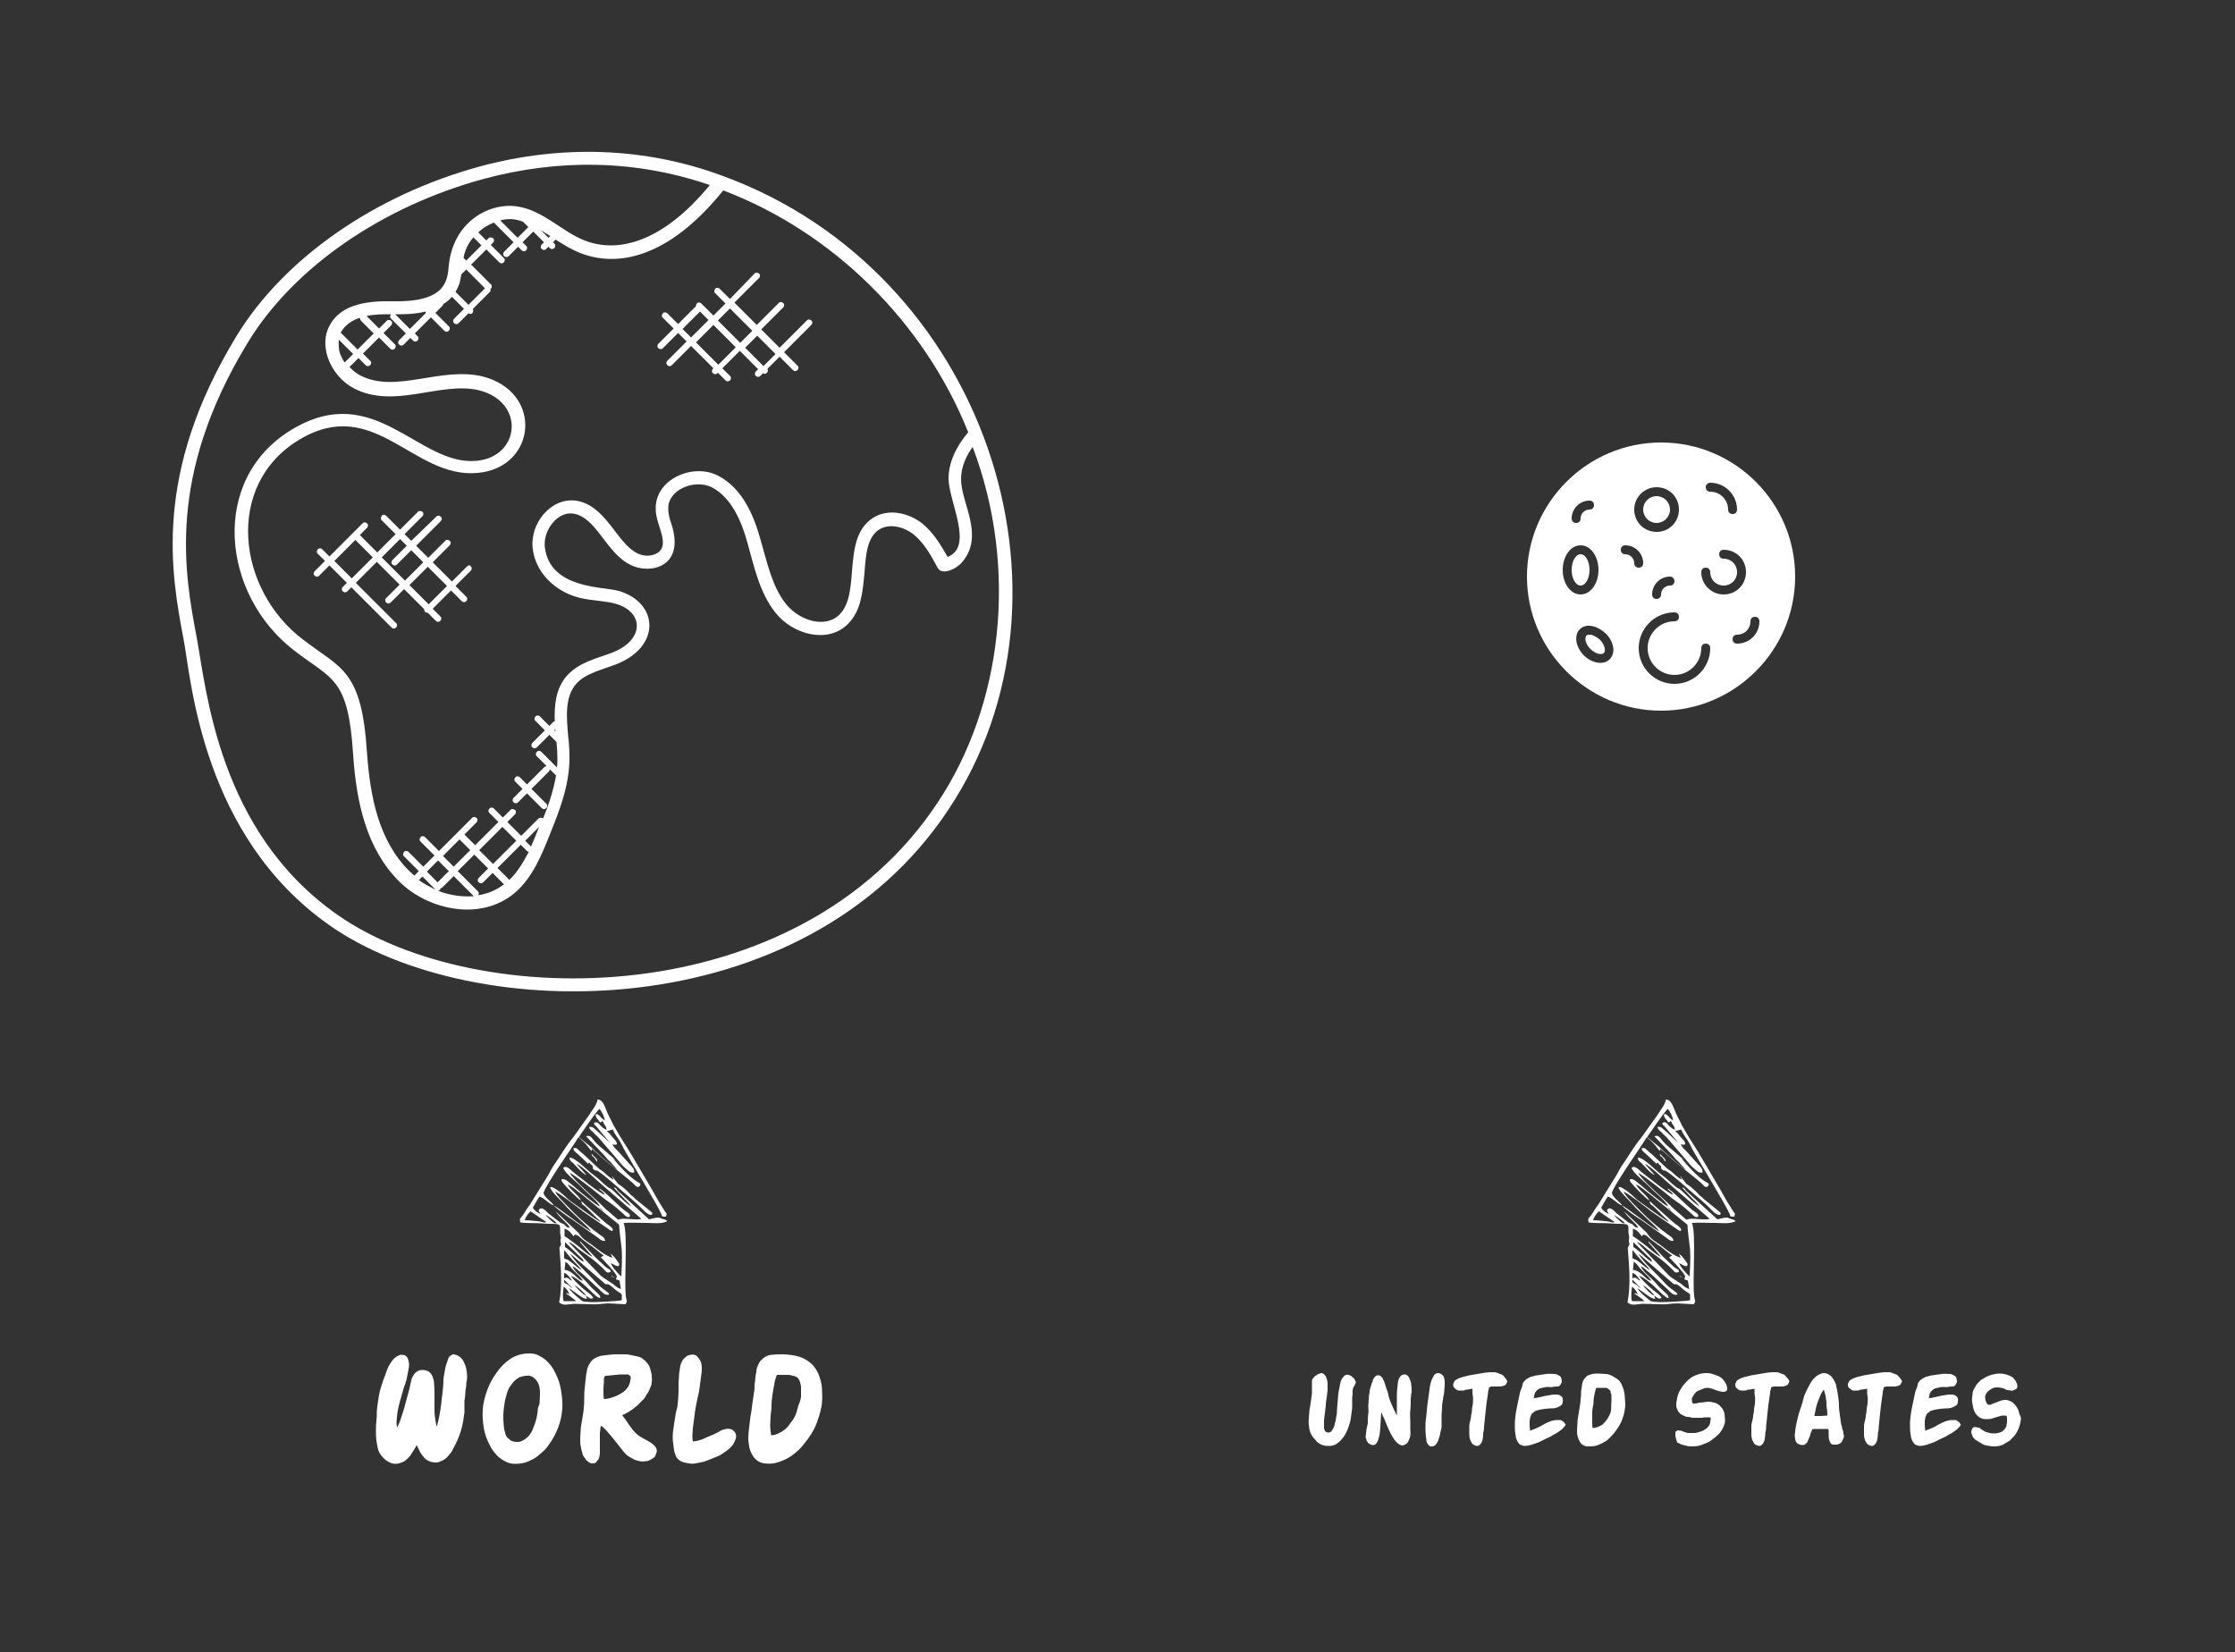 <?xml version="1.0" encoding="utf-8"?>
<!-- Generator: Adobe Illustrator 22.1.0, SVG Export Plug-In . SVG Version: 6.00 Build 0)  -->
<svg version="1.1" xmlns="http://www.w3.org/2000/svg" xmlns:xlink="http://www.w3.org/1999/xlink" x="0px" y="0px"
	 viewBox="0 0 500 369.7" style="enable-background:new 0 0 500 369.7;" xml:space="preserve">
<rect x="0" y="0" width="500" height="369.7" fill="#333333" stroke="none"/>
<style type="text/css">
	.st0{fill:#FFFFFF;}
</style>
<g id="Layer_1">
	<g>
		<path class="st0" d="M161.8,39.4c-17.7-6.6-36.4-7-54.3-2.2c-23.6,6.4-44,20.6-54.6,38c-18.8,30.9-14.6,53.2-11.8,68
			c1.7,9,4.1,43.8,32.6,63.8c32.1,22.6,106,23.2,138.5-25.9C244.2,133,220.4,60.9,161.8,39.4z M216.6,96.7
			c-2.8,3.3-4.4,6.9-4.4,10.4c0.1,5.3,5.7,15.2-0.2,17.5c-1.5-2.6-3.2-5.5-5.7-7.5c-2.8-2.2-7.3-3.5-10.9-1.3c-4,2.5-4.4,7.3-4.8,12
			c-0.3,3.9-0.6,7.5-2.8,9.7c-3.2,3.2-9,1.3-11.9-2.3c-3.2-3.9-4.3-9.5-5.8-14.6c-1.3-4.7-3.8-11.3-9.5-14.2
			c-5.7-2.9-14.2,0.9-13.9,7.6c0,1.4,0.5,2.8,0.9,4.1c0.8,2.5,1.4,4.9-1.1,5.9c-1.2,0.5-2.7,0.4-3.9-0.2c-4.7-2.3-7-10.8-13.8-11.8
			c-5.6-0.7-10.4,5.2-9.6,10.9c0.6,5,4.8,9.4,10.3,10.8c2.6,0.7,6,0.7,8.3,1.4c6.2,1.8,6.5,8-0.8,10.9c-3.4,1.3-7.4,2.1-10.2,5.2
			c-2.5,2.9-2.8,6.5-2.7,10.2c-0.1,0-0.2,0-0.3,0.1l-0.9,0.9l-2.1-2.1c-0.3-0.3-0.8-0.3-1,0c-0.3,0.3-0.3,0.8,0,1l2.1,2.1l-2.8,2.8
			c-0.3,0.3-0.3,0.8,0,1c0.3,0.3,0.7,0.3,1,0l2.8-2.8l1.6,1.6c0.1,1.2,0.2,2.5,0.2,3.6c0,0.7,0,1.4-0.1,2.1l-3.5-3.5
			c-0.3-0.3-0.7-0.3-1,0c-0.3,0.3-0.3,0.8,0,1l2.2,2.2c-0.2,0-0.4,0.1-0.5,0.2l-3.9,3.9l-1.6-1.6c-0.3-0.3-0.8-0.3-1,0
			c-0.3,0.3-0.3,0.8,0,1l1.6,1.6l-2,2c-0.3,0.3-0.3,0.8,0,1c0.3,0.3,0.7,0.3,1,0l2-2l3.3,3.3c0.3,0.3,0.7,0.3,1,0
			c0.3-0.3,0.3-0.8,0-1l-3.3-3.3l3.9-3.9c0.1-0.1,0.2-0.3,0.2-0.5l1.4,1.4c-0.6,3.4-1.7,6.7-2.9,9.6c-0.3-0.2-0.7-0.2-1,0l-3.9,3.9
			l-3.1-3.1l1.7-1.7c0.3-0.3,0.3-0.8,0-1s-0.8-0.3-1,0l-1.7,1.7l-2-2c-0.3-0.3-0.8-0.3-1,0c-0.3,0.3-0.3,0.8,0,1l2,2l-5.2,5.2
			l-2.4-2.4l2.7-2.7c0.3-0.3,0.3-0.8,0-1c-0.3-0.3-0.8-0.3-1,0l-3.2,3.2h0v0l-4.2,4.2l-3.1-3.1c-0.3-0.3-0.8-0.3-1,0
			c-0.3,0.3-0.3,0.8,0,1l3.1,3.1l-2.5,2.5l-3.3-3.3c-0.3-0.3-0.8-0.3-1,0c-0.3,0.3-0.3,0.8,0,1l3.3,3.3l-1,1c-0.3-0.3-0.7-0.6-1-0.9
			c-7-6.8-8.9-16.8-9.6-26.6c-1.2-18.6-5.7-18.7-14.3-25.3c-14.8-11.2-17.6-34.6-0.9-44.7c16.9-10.2,25.5,8.8,40,7.4
			c13.1-1.2,14.8-18.1,1-21.6c-9.5-2.2-19.3,3.9-27.3-0.2c-0.9-0.5-1.7-1.1-2.4-1.9l2-2l1.6,1.6c0.3,0.3,0.7,0.3,1,0
			c0.3-0.3,0.3-0.8,0-1l-1.6-1.6l3.6-3.6l2.5,2.5c0.3,0.3,0.8,0.3,1,0c0.3-0.3,0.3-0.8,0-1l-2.5-2.5l1.7-1.7c0.3-0.3,0.3-0.8,0-1
			c-0.3-0.3-0.8-0.3-1,0l-1.7,1.7l-2.8-2.8c1.8-0.4,3.7-0.4,5.6-0.4c0,0-0.1,0-0.1,0c-0.3,0.3-0.3,0.8,0,1l3.3,3.3l-1.5,1.5
			c-0.3,0.3-0.3,0.8,0,1c0.3,0.3,0.7,0.3,1,0l1.5-1.5l0.6,0.6c0.3,0.3,0.7,0.3,1,0c0.3-0.3,0.3-0.8,0-1l-0.6-0.6l3.6-3.6l3,3
			c0.3,0.3,0.7,0.3,1,0c0.3-0.3,0.3-0.8,0-1l-3-3l1.6-1.6c0.1-0.1,0.1-0.3,0.2-0.4c0.7-0.4,1.4-1,1.9-1.6l2.7,2.7l-2.2,2.2
			c-0.3,0.3-0.3,0.8,0,1c0.3,0.3,0.7,0.3,1,0l2.2-2.2c0.4,0.2,0.7,0.2,0.9-0.1c0.2-0.2,0.2-0.6,0.1-0.9l3.8-3.8
			c0.2-0.2,0.2-0.5,0.1-0.7c0,0,0.1,0,0.1,0c0.3-0.3,0.3-0.8,0-1l-4.4-4.4l3.4-3.4l2.9,2.9c0.3,0.3,0.7,0.3,1,0c0.3-0.3,0.3-0.8,0-1
			l-2.9-2.9l0.5-0.5c0.3-0.3,0.3-0.8,0-1s-0.8-0.3-1,0l-0.5,0.5l-1.8-1.8c1-1,2.2-1.7,3.5-2.2l4.4,4.4l-2.1,2.1
			c-0.3,0.3-0.3,0.8,0,1c0.3,0.3,0.7,0.3,1,0l2.1-2.1l0.8,0.8c0.3,0.3,0.7,0.3,1,0c0.3-0.3,0.3-0.8,0-1l-0.8-0.8l2.4-2.4l2.4,2.4
			l-0.5,0.5c-0.3,0.3-0.3,0.8,0,1c0.3,0.3,0.7,0.3,1,0l0.5-0.5l0.3,0.3c0.3,0.3,0.7,0.3,1,0c0.3-0.3,0.3-0.8,0-1l-0.3-0.3l0.6-0.6
			c1.7,1.1,3.5,2.2,5.5,3c8.1,3.2,19.6,1.4,32-14C186.3,51.9,206.7,72,216.6,96.7z M124.3,163.7l-0.3-0.3l0.3-0.3
			C124.2,163.2,124.2,163.5,124.3,163.7z M102.8,187.8l2.4,2.4l-3.7,3.7l-2.4-2.4L102.8,187.8z M100.4,194.9l-2.5,2.5l-2.4-2.4
			l2.5-2.5L100.4,194.9z M97.4,199c-1.3-0.6-2.6-1.3-3.7-2.1l0.8-0.8L97.4,199z M98.6,198.7c0.1,0,0.2,0,0.3-0.1l2.6-2.6l4.5,4.5
			c0,0,0,0,0,0c-2.7,0.2-5.4-0.2-8-1.2C98.4,199.2,98.5,199,98.6,198.7z M106.9,199.4l-4.5-4.5l3.7-3.7l3.1,3.1l-2.1,2.1
			c-0.3,0.3-0.3,0.8,0,1c0.3,0.3,0.7,0.3,1,0l2.1-2.1l2.5,2.5c0,0,0.1,0,0.1,0c-1.8,1.4-3.8,2.2-5.9,2.5
			C107.2,200,107.2,199.7,106.9,199.4z M107.2,190.2l5.2-5.2l3.1,3.1l-5.2,5.2L107.2,190.2z M113.9,196.9c0-0.1,0-0.1-0.1-0.2
			l-2.5-2.5l5.2-5.2l1.4,1.4c0.1,0.1,0.2,0.1,0.4,0.2C117,193,115.7,195.2,113.9,196.9z M118.8,189.4l-1.3-1.3l3.1-3.1
			C120.1,186.3,119.4,188,118.8,189.4z M80.7,71.7l2.9,2.9l-3.6,3.6l-3.8-3.8c0,0,0-0.1,0.1-0.1c0.9-1.6,2.4-2.6,4.2-3.2
			C80.5,71.3,80.6,71.5,80.7,71.7z M75.8,76l3.2,3.2l-1.9,1.9c-0.5-0.7-0.8-1.4-1.1-2.2C75.8,78.1,75.7,77.1,75.8,76z M95.3,70
			l-3.6,3.6l-3.3-3.3c0,0-0.1,0-0.1,0c1.4,0,4.1,0.1,6.9-0.6C95.2,69.8,95.2,69.9,95.3,70z M105.9,53.1l1.8,1.8l-3.4,3.4l-0.6-0.6
			c0,0,0,0,0,0C104,55.9,104.8,54.4,105.9,53.1z M103.2,61.4l1.1-1.1l4.2,4.2l-3.7,3.7l-2.9-2.9C102.4,64.3,102.8,64,103.2,61.4z
			 M122.7,53.2l-1.7-1.7c0.7,0.4,1.4,0.9,2.1,1.3L122.7,53.2z M117,49.6l1.2,1.2l-2.4,2.4l-3.9-3.9C114,48.8,115.3,49,117,49.6z
			 M209.8,179.5C209.8,179.5,209.8,179.5,209.8,179.5c-31.2,47.3-103.2,47.1-134.4,25.1c-26.5-18.6-29.2-50.1-31.4-62
			c-2.7-14.3-6.8-36,11.4-65.9c10.2-16.8,30-30.5,52.9-36.7c16.4-4.4,33.6-4.4,50.5,1.4c-11.1,13.5-21.2,15.1-28,12.4
			c-5-1.9-9.2-6.7-15-7.6c-6.2-1-14.4,3.3-15.4,13.2c-0.3,3.1-0.4,8.2-12.2,8c-5.3-0.1-11.8,0.3-14.5,5.5c-1.1,2-1.2,4.5-0.4,7
			c1,3,3.2,5.6,5.9,7c9.1,4.7,19.2-1.6,27.9,0.4c10.5,2.6,9.3,14.9-0.5,15.8c-13,1.2-22.7-18.2-41.3-7c-18.5,11.1-15.8,37,0.6,49.5
			c8.4,6.5,12,5.9,13.1,23.2c0.7,10.5,2.9,21.1,10.4,28.5c6.3,6.2,17.9,8.9,25.6,2.6c4.2-3.5,6.3-8.9,8.2-13.7
			c1.9-4.7,4.2-10.5,4.2-16.6c0-1.6-0.1-3.4-0.3-5c-0.4-4.5-0.7-8.7,1.8-11.6c2.1-2.4,5.7-3.1,9-4.4c10.1-4,9.4-13.8,0.5-16.4
			c-3.5-1-15.3-0.4-16.5-9.7c-0.5-3.8,2.8-8.1,6.3-7.6c5.3,0.8,7.3,8.8,12.9,11.5c4.1,2.1,12.3,0.7,9.1-9.2
			c-0.4-1.1-0.7-2.2-0.7-3.3c-0.2-4.3,5.8-6.8,9.7-4.9c3.5,1.8,6.2,5.8,8,12.4c1.5,5.3,2.7,11.2,6.3,15.7c3.9,4.9,11.7,7,16.2,2.5
			c3-3,3.3-7.3,3.7-11.5c0.3-4.1,0.6-8,3.4-9.7c2.4-1.4,5.6-0.4,7.5,1.1c2.4,1.9,4,4.8,5.5,7.6c1,1.7,4.2,0.2,5.5-1.4
			c5-6-0.3-13.1-0.3-18.5c0-2.8,1.2-5.3,2.6-7.2C228,127.5,224.1,158,209.8,179.5z"/>
		<path class="st0" d="M104.5,126.7l-3.4,3.4l-4.3-4.3l3.8-3.8c0.3-0.3,0.3-0.8,0-1c-0.3-0.3-0.8-0.3-1,0l-3.8,3.8l-2.7-2.7l5.5-5.5
			c0.3-0.3,0.3-0.8,0-1c-0.3-0.3-0.8-0.3-1,0L92,121l-1.5-1.5l4-4c0.3-0.3,0.3-0.8,0-1s-0.8-0.3-1,0l-4,4l-3.1-3.1
			c-0.3-0.3-0.8-0.3-1,0s-0.3,0.8,0,1l3.1,3.1l-4.1,4.1l-3.9-3.9l1.6-1.6c0.3-0.3,0.3-0.8,0-1c-0.3-0.3-0.8-0.3-1,0l-7.4,7.4
			l-1.6-1.6c-0.3-0.3-0.8-0.3-1,0c-0.3,0.3-0.3,0.8,0,1l1.6,1.6l-2.3,2.3c-0.3,0.3-0.3,0.8,0,1c0.3,0.3,0.7,0.3,1,0l2.3-2.3l3.9,3.9
			l-0.9,0.9c-0.3,0.3-0.3,0.8,0,1c0.3,0.3,0.7,0.3,1,0l0.9-0.9l9,9c0.3,0.3,0.7,0.3,1,0s0.3-0.8,0-1l-9-9l4.7-4.7l5.1,5.1l-3,3
			c-0.3,0.3-0.3,0.8,0,1c0.3,0.3,0.7,0.3,1,0l3-3l4.5,4.5c0,0.2,0,0.4,0.2,0.6c0.1,0.1,0.3,0.2,0.6,0.2l1.8,1.8c0.3,0.3,0.7,0.3,1,0
			c0.3-0.3,0.3-0.8,0-1l-1.7-1.7l4.1-4.1l2.4,2.4c0.3,0.3,0.7,0.3,1,0c0.3-0.3,0.3-0.8,0-1l-2.4-2.4l3.4-3.4c0.3-0.3,0.3-0.8,0-1
			C105.2,126.4,104.8,126.4,104.5,126.7z M78.7,129.4l-3.9-3.9l4.7-4.7l3.9,3.9L78.7,129.4z M85.4,124.7l4.1-4.1l1.5,1.5l-3.2,3.2
			c-0.3,0.3-0.3,0.8,0,1c0.3,0.3,0.7,0.3,1,0l3.2-3.2l2.7,2.7l-4.1,4.1L85.4,124.7z M95.9,135.2l-4.3-4.3l4.1-4.1l4.3,4.3
			L95.9,135.2z"/>
		<path class="st0" d="M163.3,66.9l-2.3-2.3c-0.3-0.3-0.8-0.3-1,0s-0.3,0.8,0,1l2.3,2.3l-2.7,2.7l-2.7-2.7c-0.3-0.3-0.8-0.3-1,0
			c-0.2,0.2-0.2,0.4-0.2,0.6l-4,4l-2.4-2.4c-0.3-0.3-0.8-0.3-1,0c-0.3,0.3-0.3,0.8,0,1l2.4,2.4l-3.4,3.4c-0.3,0.3-0.3,0.8,0,1
			c0.3,0.3,0.7,0.3,1,0l3.4-3.4l1.9,1.9l-4.3,4.3c-0.3,0.3-0.3,0.8,0,1c0.3,0.3,0.7,0.3,1,0l4.3-4.3l5,5l-0.1,0.1
			c-0.3,0.3-0.3,0.8,0,1c0.3,0.3,0.7,0.3,1,0l0.1-0.1l1.7,1.7c0.3,0.3,0.7,0.3,1,0c0.3-0.3,0.3-0.8,0-1l-1.7-1.7l3.9-3.9l4.1,4.1
			l-0.5,0.5c-0.3,0.3-0.3,0.8,0,1c0.3,0.3,0.7,0.3,1,0l0.6-0.6c0.3,0.2,0.6,0.2,0.9-0.1c0.2-0.2,0.2-0.6,0.1-0.9l2.7-2.7l3,3
			c0.3,0.3,0.7,0.3,1,0c0.3-0.3,0.3-0.8,0-1l-3-3l6.1-6.1c0.3-0.3,0.3-0.8,0-1c-0.3-0.3-0.8-0.3-1,0l-6.1,6.1l-4.1-4.1l4.9-4.9
			c0.3-0.3,0.3-0.8,0-1c-0.3-0.3-0.8-0.3-1,0l-4.9,4.9l-5-5l5.5-5.5c0.3-0.3,0.3-0.8,0-1s-0.8-0.3-1,0L163.3,66.9z M152.7,73.6
			l3.9-3.9l1.9,1.9l-3.9,3.9L152.7,73.6z M160.7,81.6l-5-5l3.9-3.9l5,5L160.7,81.6z M173.5,79.2l-2.7,2.7l-4.1-4.1l2.7-2.7
			L173.5,79.2z M168.3,74l-2.7,2.7l-5-5l2.7-2.7L168.3,74z"/>
	</g>
	<g>
		<g>
			<path class="st0" d="M356,142c-0.1,0-0.2,0-0.4,0c-0.2,0-0.5,0-0.7,0.2c-0.3,0.3-0.2,0.9-0.2,1.1c0.1,0.6,0.5,1.3,1.1,1.9
				c1.1,1.1,2.5,1.4,3,0.9c0.5-0.5,0.2-1.9-0.9-3C357.3,142.6,356.6,142.2,356,142z"/>
			<circle class="st0" cx="370.6" cy="114" r="3"/>
			<path class="st0" d="M371.6,99c-16.5,0-30,13.5-30,30s13.5,30,30,30c16.5,0,30-13.5,30-30S388.2,99,371.6,99z M382.6,108
				c3.3,0,6,2.7,6,6c0,0.6-0.4,1-1,1c-0.6,0-1-0.4-1-1c0-2.2-1.8-4-4-4c-0.6,0-1-0.4-1-1S382.1,108,382.6,108z M370.6,109
				c2.8,0,5,2.2,5,5c0,2.8-2.2,5-5,5c-2.8,0-5-2.2-5-5C365.6,111.2,367.9,109,370.6,109z M374.6,130c0,0.6-0.4,1-1,1
				c-1.1,0-2,0.9-2,2c0,0.6-0.4,1-1,1s-1-0.4-1-1c0-2.2,1.8-4,4-4C374.2,129,374.6,129.5,374.6,130z M355.6,112c0.6,0,1,0.4,1,1
				s-0.4,1-1,1c-1.1,0-2,0.9-2,2c0,0.6-0.4,1-1,1s-1-0.4-1-1C351.6,113.8,353.4,112,355.6,112z M349.6,127.5c0-3.1,1.8-5.5,4-5.5
				c2.2,0,4,2.4,4,5.5s-1.8,5.5-4,5.5C351.4,133,349.6,130.6,349.6,127.5z M360.1,147.5c-0.6,0.6-1.3,0.8-2.1,0.8
				c-1.2,0-2.6-0.6-3.7-1.7c-0.8-0.8-1.4-1.9-1.6-2.9c-0.2-1.1,0-2.2,0.7-2.9c0.7-0.7,1.8-1,2.9-0.7c1,0.2,2,0.8,2.9,1.6
				C361.1,143.6,361.5,146.1,360.1,147.5z M365.6,126c0-1.1-0.9-2-2-2c-0.6,0-1-0.4-1-1s0.4-1,1-1c2.2,0,4,1.8,4,4c0,0.6-0.4,1-1,1
				S365.6,126.6,365.6,126z M374.6,153c-4.4,0-8-3.6-8-8s3.6-8,8-8c0.6,0,1,0.4,1,1s-0.4,1-1,1c-3.3,0-6,2.7-6,6c0,3.3,2.7,6,6,6
				c3.3,0,6-2.7,6-6c0-0.6,0.4-1,1-1c0.6,0,1,0.4,1,1C382.6,149.4,379,153,374.6,153z M380.6,128c0-0.6,0.4-1,1-1c0.6,0,1,0.4,1,1
				c0,1.7,1.3,3,3,3c1.7,0,3-1.3,3-3c0-1.7-1.3-3-3-3c-0.6,0-1-0.4-1-1s0.4-1,1-1c2.8,0,5,2.2,5,5c0,2.8-2.2,5-5,5
				C382.9,133,380.6,130.8,380.6,128z M388.6,144c-0.6,0-1-0.4-1-1s0.4-1,1-1c1.7,0,3-1.3,3-3c0-0.6,0.4-1,1-1c0.6,0,1,0.4,1,1
				C393.6,141.8,391.4,144,388.6,144z"/>
			<ellipse class="st0" cx="353.6" cy="127.5" rx="2" ry="3.5"/>
		</g>
	</g>
	<g>
		<path class="st0" d="M104.5,307.9c0,0.4,0,0.7-0.1,1.1s-0.1,0.7-0.1,1.1c-0.1,0.6-0.2,1.1-0.2,1.6s-0.1,1.1-0.2,1.7
			c0,0.3,0,0.5,0,0.8s0,0.5,0,0.8c0,0.3,0,0.5,0,0.8s0,0.5-0.1,0.8c-0.1,1.1-0.3,2.1-0.6,3.2s-0.7,2.1-1.2,3.1
			c-0.2,0.5-0.5,0.9-0.7,1.4s-0.6,0.9-1,1.4s-0.8,0.8-1.2,1s-1,0.5-1.5,0.5c-0.6,0-1.1-0.1-1.6-0.3s-0.9-0.5-1.2-0.9
			s-0.7-0.8-0.9-1.3s-0.5-1-0.7-1.4c-0.2,0.5-0.5,0.9-0.8,1.4s-0.6,1-1,1.4s-0.8,0.8-1.3,1s-1,0.4-1.6,0.4c-0.5,0-0.9-0.1-1.3-0.3
			s-0.8-0.4-1.1-0.7s-0.6-0.6-0.9-1s-0.5-0.8-0.6-1.2c-0.2-0.7-0.3-1.4-0.4-2.1s-0.1-1.4-0.1-2.1s0-1.4,0.1-2.2s0.1-1.4,0.1-2.2
			c0.1-1.2,0.3-2.4,0.5-3.6s0.6-2.3,1-3.5c0.2-0.5,0.4-1,0.6-1.6s0.4-1.1,0.7-1.6s0.6-1,1-1.4s0.9-0.7,1.5-0.9c0.5,0,0.8,0,1.1,0.2
			s0.5,0.5,0.6,0.8s0.2,0.7,0.2,1.1s0,0.8-0.1,1.1c-0.1,0.5-0.2,1-0.3,1.6s-0.2,1-0.4,1.5c0,0.2-0.1,0.4-0.2,0.6s-0.1,0.4-0.2,0.6
			c-0.3,1.1-0.6,2.1-0.9,3.2s-0.5,2.1-0.6,3.2c0,0.4-0.1,0.8-0.1,1.2s0.1,0.8,0.1,1.2c0.4-0.7,0.7-1.4,0.9-2.1s0.5-1.4,0.7-2.2
			s0.4-1.5,0.6-2.2s0.4-1.5,0.6-2.2c0.1-0.5,0.2-0.9,0.3-1.4s0.2-0.9,0.4-1.3c0.2-0.4,0.5-0.8,0.9-1.1s0.8-0.4,1.3-0.4
			c0.5,0,0.9,0.1,1.3,0.3s0.7,0.6,0.9,1c0.2,0.5,0.4,1.1,0.4,1.6s0.1,1.1,0.1,1.7c0,0.6,0,1.2,0,1.8s0,1.2,0,1.8
			c0,0.8,0,1.6,0.1,2.3s0.2,1.5,0.4,2.2c0.5-1.7,0.8-3.4,1-5.1c0.1-0.9,0.2-1.7,0.3-2.6s0.2-1.7,0.2-2.6c0-0.6,0.1-1.1,0.2-1.6
			s0.2-1.1,0.3-1.6c0.1-0.3,0.2-0.6,0.3-0.9s0.2-0.6,0.3-0.9s0.3-0.5,0.5-0.6s0.4-0.3,0.7-0.3c0.6,0.1,1,0.3,1.4,0.6
			s0.7,0.7,0.9,1.2c0.2,0.4,0.4,0.9,0.5,1.4S104.5,307.4,104.5,307.9z"/>
		<path class="st0" d="M125.8,315.1c-0.1,1.4-0.4,2.9-0.9,4.2s-1.2,2.7-2.1,3.9c-0.4,0.6-0.9,1.2-1.5,1.7s-1.1,1-1.8,1.4
			s-1.3,0.7-2,0.9s-1.4,0.3-2.2,0.3c-0.7,0-1.4-0.1-2-0.4s-1.1-0.6-1.6-1s-0.9-0.9-1.3-1.4s-0.7-1.1-1-1.7c-0.6-1.2-1-2.4-1.2-3.7
			s-0.3-2.6-0.2-4c0.1-1.5,0.5-2.9,1-4.3s1.2-2.7,2.1-3.9c0.4-0.6,0.9-1.2,1.4-1.7s1.1-1,1.7-1.4s1.3-0.7,2-0.9s1.4-0.3,2.2-0.3
			c0.7,0,1.4,0.1,2,0.4s1.1,0.6,1.6,1s0.9,0.9,1.3,1.4s0.7,1.1,1,1.7c0.6,1.2,1,2.4,1.2,3.7S125.9,313.7,125.8,315.1z M120.7,314
			c0-0.7,0.1-1.4,0.1-2s0-1.3-0.2-2c-0.1-0.3-0.2-0.6-0.4-0.9s-0.4-0.5-0.6-0.7s-0.5-0.4-0.8-0.5s-0.6-0.2-1-0.1
			c-0.4,0-0.8,0.1-1.2,0.2s-0.7,0.3-1.1,0.6s-0.6,0.5-0.9,0.9s-0.5,0.7-0.7,1c-0.4,0.8-0.6,1.5-0.8,2.3s-0.3,1.6-0.4,2.4
			c-0.1,0.8-0.1,1.6-0.1,2.3s0.1,1.5,0.2,2.3c0.1,0.4,0.2,0.7,0.3,1.1s0.3,0.7,0.6,0.9s0.5,0.5,0.8,0.6s0.7,0.2,1.1,0.2
			c0.4,0,0.8,0,1.1-0.2s0.7-0.3,1-0.6s0.6-0.5,0.8-0.8s0.4-0.6,0.6-1c0.2-0.5,0.4-1.1,0.6-1.6s0.3-1,0.4-1.5s0.2-1,0.2-1.5
			S120.6,314.5,120.7,314z"/>
		<path class="st0" d="M146.9,324.9c-0.1,0.3-0.2,0.5-0.3,0.8s-0.3,0.4-0.6,0.6s-0.5,0.3-0.7,0.4s-0.5,0.2-0.8,0.2
			c-0.5,0.1-1,0.1-1.4,0s-0.9-0.2-1.3-0.4s-0.8-0.5-1.2-0.7s-0.7-0.6-1-0.9c-0.6-0.8-1.3-1.6-1.9-2.4s-1.3-1.6-2-2.4
			c-0.2-0.2-0.4-0.4-0.6-0.6s-0.4-0.4-0.7-0.5c0,0.3-0.1,0.5-0.1,0.8s-0.1,0.5-0.1,0.8c0,0.4,0,0.8,0,1.1s0,0.8,0,1.1
			c0,0.4,0,0.7,0,1.1s0,0.7,0,1.1c0,0.2,0,0.5-0.1,0.8s-0.1,0.6-0.3,0.8s-0.3,0.4-0.5,0.6s-0.5,0.2-0.8,0.2c-0.3,0-0.6-0.1-0.8-0.3
			s-0.5-0.3-0.6-0.5s-0.3-0.4-0.5-0.7s-0.3-0.5-0.3-0.8c-0.2-0.5-0.3-1.1-0.4-1.6s-0.1-1.1-0.1-1.7c0-0.6,0.1-1.1,0.1-1.7
			s0.1-1.1,0.2-1.7c0.1-0.6,0.2-1.2,0.3-1.8s0.2-1.2,0.2-1.7c0.1-0.7,0.1-1.4,0.1-2.1s0-1.4,0.1-2.1c0.1-0.7,0.1-1.4,0.2-2
			s0.1-1.3,0.3-2c0-0.3,0.1-0.5,0.2-0.8s0.2-0.5,0.4-0.8s0.3-0.5,0.5-0.7s0.4-0.4,0.7-0.5c0.2-0.2,0.5-0.3,0.8-0.4s0.6-0.2,0.8-0.2
			s0.6-0.1,0.8-0.1s0.6-0.1,0.8-0.1c0.4,0,0.8-0.1,1.1-0.1s0.8,0,1.1,0c0.5,0,0.9,0,1.4,0s1,0.1,1.4,0.2s0.9,0.2,1.4,0.3
			s0.9,0.3,1.2,0.6c0.4,0.3,0.7,0.6,1,1s0.5,0.8,0.6,1.3s0.3,0.9,0.3,1.4s0.1,1,0,1.4c0,0.4-0.1,0.8-0.3,1.2s-0.3,0.8-0.5,1.1
			s-0.5,0.7-0.7,1.1s-0.6,0.7-0.8,0.9c-0.6,0.7-1.3,1.3-2,1.8s-1.5,1-2.3,1.3c0.3,0.5,0.7,0.9,1,1.4s0.7,1,1,1.4
			c0.3,0.5,0.7,0.9,1.1,1.3s0.9,0.7,1.4,1c0.4,0.2,0.7,0.4,1.1,0.6s0.7,0.4,1.1,0.7c0.3,0.2,0.6,0.5,0.8,0.8S147,324.5,146.9,324.9z
			 M141.1,308.3c0-0.2,0-0.3-0.1-0.4s-0.2-0.2-0.3-0.3s-0.2-0.1-0.4-0.1s-0.3,0-0.4,0c-0.4,0-0.8,0-1.1,0s-0.8,0.1-1.1,0.1
			c-0.3,0-0.7,0.1-1,0.1s-0.7,0.1-1.1,0.1c-0.2,0-0.3,0.1-0.4,0.3s-0.1,0.3-0.1,0.5c0,0.1,0,0.3,0,0.4s0,0.3,0,0.4
			c-0.1,0.6-0.1,1.2-0.1,1.8s0,1.2,0.1,1.8c0.7,0,1.4-0.2,2-0.4s1.3-0.5,1.9-0.9c0.6-0.3,1.1-0.8,1.5-1.4S141,309,141.1,308.3z"/>
		<path class="st0" d="M164.6,321.9c-0.2,0.5-0.4,1-0.7,1.4s-0.7,0.8-1.1,1.1s-0.9,0.6-1.3,0.9s-0.9,0.5-1.4,0.7
			c-0.5,0.2-1,0.4-1.5,0.6s-1,0.4-1.5,0.5s-1,0.2-1.5,0.3s-1,0.1-1.5,0c-0.6-0.1-1.1-0.2-1.6-0.4s-0.9-0.6-1.2-1
			c-0.2-0.5-0.4-1-0.5-1.5s-0.1-1.1-0.2-1.6c0-0.3-0.1-0.5-0.1-0.8c0-0.3,0-0.5,0-0.8c0-0.7,0.1-1.3,0.2-2s0.2-1.3,0.3-2
			c0.1-0.7,0.2-1.4,0.4-2s0.2-1.4,0.3-2.1c0-0.6,0.1-1.2,0.1-1.8s0-1.2,0-1.8c0-0.6,0.1-1.1,0.1-1.7s0.1-1.1,0.2-1.7
			c0-0.3,0.1-0.7,0.2-1s0.3-0.7,0.5-1s0.5-0.5,0.7-0.7s0.6-0.3,1-0.4c0.6-0.1,1.1,0,1.4,0.3s0.6,0.7,0.8,1.1s0.3,1,0.3,1.5
			s0,1-0.1,1.5c-0.1,1-0.3,2-0.4,3s-0.4,2-0.6,3c-0.2,1-0.4,2-0.5,3s-0.3,2-0.4,3c0,0.5-0.1,1-0.1,1.5s0,1,0.1,1.5
			c0.9-0.1,1.8-0.3,2.6-0.7s1.7-0.7,2.5-1.1c0.4-0.2,0.8-0.4,1.1-0.6s0.8-0.3,1.2-0.4c0.3-0.1,0.6,0,0.9,0s0.6,0.2,0.8,0.4
			s0.4,0.4,0.5,0.7S164.7,321.5,164.6,321.9z"/>
		<path class="st0" d="M183.9,313.4c0,0.9-0.2,1.7-0.4,2.5s-0.5,1.7-0.8,2.5s-0.7,1.6-1.2,2.4s-1,1.5-1.6,2.2
			c-0.5,0.7-1.1,1.3-1.8,1.9s-1.4,1.1-2.2,1.5s-1.6,0.7-2.4,0.9s-1.7,0.2-2.5,0.1c-0.6-0.1-1.2-0.3-1.7-0.7s-0.8-0.8-1.1-1.4
			c-0.3-0.5-0.5-1.1-0.6-1.7s-0.2-1.2-0.2-1.8c0-0.8,0.1-1.7,0.2-2.5s0.2-1.7,0.3-2.5c0.2-0.9,0.3-1.8,0.4-2.7s0.3-1.8,0.4-2.7
			c0.1-0.4,0.1-0.8,0.1-1.1s0-0.8,0.1-1.1c0-0.4,0.1-0.7,0.1-1.1s0.1-0.7,0.2-1.1c0-0.5,0.1-0.9,0.3-1.4s0.4-0.9,0.7-1.2
			s0.7-0.7,1.1-0.9s0.9-0.4,1.4-0.4c0.8-0.1,1.5-0.1,2.3-0.1s1.6,0.1,2.3,0.2s1.5,0.3,2.2,0.6s1.3,0.7,1.9,1.2
			c0.6,0.5,1,1.1,1.4,1.8s0.6,1.4,0.8,2.1s0.3,1.5,0.3,2.3S184,312.6,183.9,313.4z M179.2,312.5c0-0.2,0-0.4,0-0.6
			c0-0.2,0-0.4,0-0.6c0-0.3,0-0.5,0-0.8s0-0.5-0.1-0.8s-0.1-0.5-0.2-0.7s-0.2-0.5-0.4-0.7c-0.2-0.2-0.4-0.3-0.7-0.4
			s-0.5-0.1-0.8-0.2s-0.5-0.1-0.8-0.1s-0.5,0-0.8,0c-0.3,0-0.5,0-0.8,0s-0.5,0-0.8,0c-0.3,0.7-0.5,1.5-0.6,2.2s-0.3,1.5-0.4,2.3
			s-0.2,1.5-0.2,2.3s-0.1,1.5-0.2,2.3c0,0.7-0.1,1.5-0.1,2.2s0.1,1.5,0.2,2.2c0.5,0,1-0.1,1.4-0.3s0.9-0.4,1.3-0.7s0.8-0.6,1.1-1
			s0.6-0.8,0.9-1.2c0.6-0.8,1-1.7,1.2-2.7S179.1,313.5,179.2,312.5z"/>
	</g>
	<g>
		<path class="st0" d="M303.3,309.3c0,0.1,0,0.2-0.1,0.3s-0.1,0.2-0.1,0.3c-0.1,0.1-0.2,0.2-0.2,0.3s-0.1,0.2-0.2,0.3
			c0,0.2-0.1,0.4-0.1,0.6s0,0.4,0,0.7c0,0.3-0.1,0.6-0.1,0.8s0,0.6,0,0.8c0,0.3,0,0.6,0,0.8s0,0.5,0,0.8c-0.1,0.8-0.2,1.5-0.3,2.3
			s-0.4,1.5-0.6,2.2c-0.2,0.5-0.4,1-0.7,1.5s-0.6,0.9-1,1.3s-0.8,0.7-1.2,0.9s-0.9,0.3-1.4,0.3c-0.4,0-0.7,0-1.1-0.1s-0.7-0.2-1-0.4
			s-0.6-0.4-0.8-0.7s-0.5-0.5-0.7-0.8c-0.4-0.6-0.7-1.2-0.8-1.9s-0.2-1.4-0.1-2.2c0-0.5,0.1-1,0.1-1.4s0.1-1,0.2-1.4
			c0.1-0.5,0.1-1,0.2-1.4s0.1-1,0.2-1.4c0-0.2,0-0.5,0-0.7s0-0.4,0-0.7c0-0.2,0-0.4,0-0.7s0-0.4,0-0.7c0-0.2,0.1-0.5,0.3-0.7
			s0.3-0.4,0.5-0.5c0.2-0.1,0.4-0.3,0.7-0.4s0.5-0.2,0.7-0.2c0.4,0.1,0.6,0.3,0.8,0.6s0.3,0.6,0.4,1s0.1,0.7,0.1,1.1s0,0.7,0,1.1
			c-0.1,0.6-0.1,1.1-0.2,1.7s-0.2,1.1-0.2,1.7c-0.1,0.6-0.1,1.1-0.2,1.7s-0.1,1.1-0.2,1.7c0,0.2,0,0.5,0,0.8s0,0.5,0,0.8
			s0.1,0.5,0.2,0.7s0.3,0.3,0.6,0.4c0.2,0,0.4,0,0.6-0.1s0.3-0.2,0.4-0.4s0.2-0.3,0.3-0.5s0.2-0.4,0.2-0.5c0.1-0.4,0.2-0.8,0.3-1.2
			s0.1-0.8,0.2-1.2c0.1-0.4,0.1-0.8,0.1-1.2s0.1-0.8,0.1-1.2c0-0.4,0.1-0.8,0.1-1.2s0.1-0.8,0.1-1.2c0.1-0.4,0.1-0.8,0.2-1.1
			s0.1-0.7,0.2-1.1c0.1-0.2,0.1-0.5,0.2-0.7s0.2-0.5,0.4-0.7s0.3-0.4,0.5-0.5s0.5-0.2,0.7-0.1c0.2,0,0.4,0.1,0.6,0.2
			s0.3,0.3,0.5,0.4c0.2,0.2,0.3,0.3,0.4,0.5S303.3,309.1,303.3,309.3z"/>
		<path class="st0" d="M315.5,321.2c0,0.2-0.1,0.5-0.2,0.7s-0.2,0.5-0.3,0.7s-0.3,0.4-0.5,0.5s-0.4,0.2-0.7,0.3
			c-0.4,0-0.7-0.2-1-0.4s-0.5-0.5-0.7-0.7s-0.4-0.6-0.6-0.9s-0.3-0.6-0.5-0.9c-0.4-0.8-0.7-1.5-1-2.3s-0.7-1.5-1-2.3
			c0,0.6-0.1,1.2-0.1,1.7s-0.1,1.1-0.1,1.7c0,0.4-0.1,0.8-0.1,1.1s-0.1,0.8-0.2,1.1c-0.1,0.2-0.1,0.4-0.2,0.7s-0.2,0.4-0.3,0.6
			s-0.3,0.3-0.4,0.4s-0.3,0.1-0.5,0.1c-0.2,0-0.4-0.1-0.6-0.2s-0.4-0.2-0.5-0.4s-0.3-0.3-0.3-0.5s-0.1-0.4-0.2-0.6
			c0-0.3,0.1-0.6,0.1-0.9s0.1-0.6,0.1-0.9c0.1-0.3,0.1-0.6,0.2-0.9s0.1-0.6,0.1-0.9c0-0.6,0-1.1,0.1-1.7s0-1.1,0-1.7
			c0-0.5,0.1-1.1,0.1-1.6s0.1-1.1,0.2-1.6c0-0.4,0.1-0.7,0.2-1s0.2-0.7,0.3-1c0.1-0.1,0.2-0.3,0.2-0.5s0.1-0.3,0.2-0.5
			s0.2-0.3,0.3-0.4s0.3-0.2,0.4-0.3c0.2,0,0.3,0,0.5,0s0.3,0.1,0.4,0.2s0.2,0.2,0.3,0.3s0.2,0.3,0.2,0.4c0.2,0.3,0.3,0.6,0.4,0.9
			s0.2,0.6,0.3,1c0.2,0.5,0.4,1,0.5,1.6s0.3,1,0.5,1.6c0.4,1,0.9,2,1.4,3c0-0.4,0-0.7,0-1.1s0-0.7,0-1.1c0-0.7,0-1.3,0-2
			c0-0.7,0-1.3,0.1-2c0-0.3,0.1-0.6,0.1-0.9s0.1-0.7,0.2-1s0.3-0.6,0.5-0.8s0.5-0.3,0.9-0.3c0.2,0,0.3,0.1,0.5,0.2s0.2,0.2,0.3,0.3
			s0.2,0.3,0.2,0.4s0.1,0.3,0.2,0.4c0.1,0.3,0.2,0.6,0.2,0.9s0.1,0.6,0.1,1c0,0.2,0,0.4,0,0.6s0,0.4-0.1,0.5l-0.1,1.2
			c0,0.9,0,1.7-0.1,2.5s0,1.7,0,2.5c0,0.6,0,1.1,0,1.7S315.6,320.6,315.5,321.2z"/>
		<path class="st0" d="M322.2,320.6c0,0.3-0.1,0.6-0.2,0.9s-0.2,0.6-0.3,0.9c-0.1,0.1-0.1,0.3-0.2,0.4s-0.2,0.3-0.3,0.4
			s-0.2,0.2-0.4,0.3s-0.3,0.1-0.5,0.1c-0.1,0-0.2,0-0.3,0s-0.2-0.1-0.3-0.2s-0.2-0.2-0.2-0.2s-0.1-0.2-0.2-0.3
			c-0.1-0.2-0.2-0.4-0.2-0.7s-0.1-0.5-0.1-0.7c0-0.4-0.1-0.9-0.1-1.3s0-0.9,0-1.3c0-0.8,0.1-1.5,0.2-2.2s0.1-1.5,0.2-2.2
			c0.1-0.8,0.2-1.5,0.3-2.2s0.2-1.5,0.3-2.2c0.1-0.3,0.1-0.5,0.2-0.8s0.1-0.5,0.3-0.8c0-0.1,0.1-0.3,0.2-0.4s0.1-0.2,0.2-0.4
			s0.2-0.2,0.3-0.3s0.2-0.1,0.4-0.2c0.3,0,0.6,0,0.9,0.2s0.5,0.4,0.6,0.7c0.1,0.3,0.2,0.6,0.2,0.9s0,0.6,0,0.9
			c0,0.4-0.1,0.9-0.1,1.3s-0.1,0.9-0.2,1.3c-0.1,0.4-0.1,0.9-0.2,1.3s-0.1,0.9-0.1,1.3c0,0.5-0.1,1-0.1,1.4s0,0.9,0,1.4
			c0,0.4,0,0.9,0,1.3S322.3,320.1,322.2,320.6z"/>
		<path class="st0" d="M337.2,309c0,0.2-0.2,0.5-0.3,0.7s-0.4,0.3-0.7,0.4c-0.3,0.1-0.6,0.1-0.8,0.1s-0.6,0-0.9,0
			c-0.2,0-0.4,0-0.7,0s-0.4,0.1-0.7,0.2c0,0.2,0,0.4-0.1,0.6s-0.1,0.4-0.1,0.6c-0.1,0.9-0.3,1.9-0.4,2.8s-0.2,1.9-0.3,2.8
			c0,0.4-0.1,0.7-0.1,1s-0.1,0.7-0.1,1c0,0.3,0,0.7-0.1,1s-0.1,0.7-0.1,1c0,0.2-0.1,0.5-0.1,0.7s-0.1,0.5-0.2,0.7s-0.2,0.4-0.4,0.6
			s-0.4,0.3-0.7,0.3c-0.5-0.1-0.9-0.3-1.1-0.6s-0.4-0.7-0.5-1.1s-0.1-0.9-0.1-1.4s0-0.9,0-1.3c0-0.4,0.1-0.8,0.2-1.2
			s0.2-0.8,0.2-1.2c0.1-0.4,0.2-0.9,0.2-1.3s0.1-0.8,0.2-1.3c0-0.6,0.1-1.2,0-1.7s-0.1-1.1-0.1-1.7c-0.2,0-0.4,0.1-0.6,0.1
			s-0.4,0.1-0.6,0.1c-0.2,0-0.4,0-0.5,0.1s-0.3,0.1-0.5,0.1c-0.3,0-0.5,0-0.8,0s-0.5-0.1-0.7-0.3c-0.2-0.1-0.4-0.3-0.5-0.5
			s-0.1-0.4-0.1-0.7c0.1-0.2,0.2-0.4,0.3-0.6s0.3-0.3,0.5-0.4s0.4-0.2,0.6-0.3s0.4-0.1,0.6-0.2c0.3-0.1,0.5-0.1,0.8-0.2
			s0.5-0.1,0.8-0.2c0.6-0.1,1.2-0.2,1.8-0.3s1.2-0.2,1.8-0.3c0.3,0,0.7-0.1,1-0.1s0.7,0,1,0c0.3,0,0.6,0.1,0.8,0.2s0.5,0.2,0.8,0.3
			s0.4,0.3,0.6,0.5S337.1,308.7,337.2,309z"/>
		<path class="st0" d="M350.3,318.7c-0.2,0.4-0.5,0.7-0.8,1s-0.7,0.5-1.1,0.8s-0.8,0.4-1.2,0.7s-0.8,0.4-1.2,0.6
			c-0.4,0.2-0.8,0.4-1.2,0.6s-0.8,0.4-1.2,0.5s-0.8,0.3-1.2,0.4s-0.9,0.2-1.3,0.2c-0.3,0-0.5-0.1-0.8-0.2s-0.5-0.3-0.6-0.5
			c-0.2-0.2-0.3-0.5-0.4-0.7s-0.2-0.5-0.2-0.8c-0.1-0.5-0.2-1.1-0.2-1.6s0-1.1,0-1.7c0.1-1,0.2-2,0.4-2.9s0.4-1.9,0.6-2.9
			c0.1-0.5,0.2-1,0.4-1.4s0.3-1,0.4-1.4c0.2-0.3,0.4-0.5,0.6-0.7s0.5-0.3,0.8-0.5s0.6-0.2,0.9-0.3s0.6-0.2,0.9-0.2
			c0.7-0.1,1.3-0.2,2-0.3s1.3,0,2,0c0.2,0,0.4,0.1,0.6,0.2s0.4,0.2,0.5,0.3s0.3,0.3,0.3,0.5s0.1,0.4,0.1,0.6c0,0.1,0,0.3-0.1,0.4
			s-0.1,0.3-0.2,0.4s-0.2,0.2-0.3,0.3s-0.3,0.1-0.4,0.1c-0.3,0-0.7,0-1,0.1s-0.7,0-1,0c-0.3,0-0.6,0-0.9,0.1s-0.6,0.1-0.9,0.2
			c-0.3,0.1-0.6,0.3-0.8,0.5s-0.4,0.4-0.5,0.8c0,0.1-0.1,0.3-0.1,0.4s0,0.3-0.1,0.4v0.1c0.4,0,0.8-0.1,1.3-0.2s0.8-0.2,1.3-0.3
			c0.4-0.1,0.8-0.1,1.2-0.2s0.8-0.1,1.3-0.1c0.2,0,0.4,0,0.6,0.1s0.4,0.2,0.5,0.3s0.3,0.3,0.3,0.5s0.1,0.4,0,0.6
			c0,0.2,0,0.4-0.1,0.6s-0.2,0.3-0.4,0.4s-0.3,0.2-0.5,0.3s-0.4,0.1-0.6,0.2c-0.4,0.1-0.8,0.1-1.2,0.1s-0.8,0.1-1.2,0.1
			c-0.4,0.1-0.8,0.1-1.2,0.2s-0.8,0.2-1.1,0.4c-0.2,0.1-0.3,0.3-0.5,0.4s-0.2,0.3-0.3,0.5s-0.2,0.4-0.2,0.6s-0.1,0.4-0.1,0.6
			c0,0.4,0,0.7,0,1.1s0.1,0.7,0.1,1.1c0.5-0.2,1-0.4,1.5-0.6s1-0.5,1.5-0.8c0.5-0.3,1-0.5,1.5-0.7s1.1-0.3,1.6-0.3
			c0.2,0,0.4,0,0.6,0s0.4,0.1,0.5,0.2s0.3,0.2,0.4,0.3s0.2,0.3,0.3,0.5L350.3,318.7L350.3,318.7z"/>
		<path class="st0" d="M363.6,314.2c0,0.6-0.1,1.1-0.2,1.7s-0.3,1.1-0.5,1.7s-0.5,1.1-0.8,1.6s-0.7,1-1,1.4
			c-0.4,0.5-0.8,0.9-1.2,1.3s-0.9,0.7-1.5,1s-1.1,0.5-1.6,0.6s-1.1,0.1-1.7,0.1c-0.4,0-0.8-0.2-1.1-0.4s-0.6-0.6-0.7-0.9
			c-0.2-0.3-0.3-0.7-0.4-1.1s-0.1-0.8-0.1-1.2c0-0.6,0.1-1.1,0.1-1.7s0.1-1.1,0.2-1.7c0.1-0.6,0.2-1.2,0.3-1.8s0.2-1.2,0.2-1.8
			c0-0.2,0.1-0.5,0.1-0.8s0-0.5,0-0.8c0-0.2,0.1-0.5,0.1-0.7s0.1-0.5,0.1-0.7c0-0.3,0.1-0.6,0.2-0.9s0.3-0.6,0.5-0.8
			s0.4-0.5,0.7-0.6s0.6-0.2,0.9-0.3c0.5-0.1,1-0.1,1.5-0.1s1,0.1,1.5,0.1s1,0.2,1.4,0.4s0.9,0.5,1.3,0.8c0.4,0.3,0.7,0.7,0.9,1.2
			s0.4,0.9,0.5,1.4s0.2,1,0.2,1.5S363.6,313.7,363.6,314.2z M360.5,313.6c0-0.1,0-0.3,0-0.4c0-0.1,0-0.3,0-0.4c0-0.2,0-0.3,0-0.5
			s0-0.3-0.1-0.5s-0.1-0.3-0.1-0.5s-0.2-0.3-0.3-0.4c-0.1-0.1-0.3-0.2-0.4-0.3s-0.3-0.1-0.5-0.1s-0.4,0-0.5,0s-0.4,0-0.5,0
			c-0.2,0-0.3,0-0.5,0s-0.3,0-0.5,0c-0.2,0.5-0.3,1-0.4,1.5s-0.2,1-0.2,1.5s-0.1,1-0.2,1.5s-0.1,1-0.1,1.5c0,0.5,0,1,0,1.5
			s0,1,0.1,1.5c0.3,0,0.6-0.1,1-0.2s0.6-0.3,0.9-0.4s0.5-0.4,0.8-0.7s0.4-0.5,0.6-0.8c0.4-0.6,0.7-1.2,0.8-1.8
			S360.4,314.2,360.5,313.6z"/>
		<path class="st0" d="M385.9,318.2c-0.1,0.4-0.2,0.8-0.4,1.2s-0.4,0.7-0.7,1.1s-0.6,0.6-0.9,0.9s-0.7,0.5-1,0.8
			c-0.7,0.5-1.5,0.8-2.3,1.1s-1.6,0.3-2.5,0.3c-0.5,0-1-0.2-1.5-0.3s-1-0.4-1.4-0.6c-0.1-0.4-0.2-0.7-0.3-1s-0.1-0.7-0.1-1.1
			c0-0.2,0-0.3,0.2-0.4s0.3-0.2,0.4-0.2c0.2,0,0.4,0.1,0.6,0.1s0.4,0.1,0.6,0.2c0.2,0.1,0.4,0.1,0.6,0.2s0.4,0.1,0.6,0.1
			c0.3,0,0.6,0,0.9,0s0.7,0,1-0.1s0.7-0.2,1-0.3s0.6-0.3,0.9-0.5s0.5-0.4,0.7-0.7s0.3-0.6,0.3-1c0-0.1,0.1-0.2,0.1-0.3s0-0.2,0-0.3
			l0-0.2l-0.1-0.1c-0.3,0-0.6,0-0.9,0s-0.6,0-0.9,0.1c-0.3,0-0.6,0-0.9,0s-0.6,0-0.9,0c-0.3,0-0.6,0-0.8-0.1s-0.6-0.1-0.8-0.1
			s-0.5-0.2-0.8-0.3s-0.5-0.3-0.7-0.4c-0.2-0.2-0.4-0.4-0.5-0.6s-0.2-0.5-0.3-0.7s-0.1-0.5-0.1-0.8s0-0.5,0.1-0.8
			c0.1-0.8,0.3-1.6,0.7-2.3s0.9-1.4,1.5-2c0.6-0.6,1.2-1.1,2-1.4s1.5-0.5,2.3-0.5c0.5,0,1,0,1.5,0.2s1,0.3,1.4,0.5s0.8,0.5,1.1,0.9
			s0.6,0.8,0.7,1.3c0,0.1,0.1,0.2,0.1,0.3s0,0.2,0,0.3c0,0.1,0,0.3-0.1,0.4s-0.2,0.2-0.3,0.2s-0.2,0.1-0.3,0.1s-0.2,0-0.3,0
			c-0.6-0.1-1.1-0.2-1.6-0.4c-0.2-0.1-0.5-0.2-0.8-0.3s-0.5-0.1-0.8-0.2c-0.4,0-0.8,0-1.2,0.2s-0.8,0.3-1.2,0.5
			c-0.2,0.1-0.4,0.2-0.5,0.4s-0.3,0.3-0.4,0.5s-0.2,0.4-0.3,0.5s-0.1,0.4-0.1,0.6c0,0.1,0,0.2,0,0.3s0.1,0.2,0.1,0.3
			s0.1,0.1,0.2,0.2s0.2,0.1,0.3,0c0.2,0,0.5,0,0.7-0.1s0.5-0.1,0.7-0.1c0.3,0,0.5-0.1,0.8-0.1s0.5-0.1,0.7-0.1
			c0.6,0,1.2,0.1,1.8,0.3s1,0.6,1.4,1.1c0.2,0.2,0.3,0.5,0.4,0.7s0.2,0.5,0.2,0.8s0.1,0.6,0.1,0.9S385.9,317.9,385.9,318.2z"/>
		<path class="st0" d="M400.3,309c0,0.2-0.2,0.5-0.3,0.7s-0.4,0.3-0.7,0.4c-0.3,0.1-0.6,0.1-0.8,0.1s-0.6,0-0.9,0
			c-0.2,0-0.4,0-0.7,0s-0.4,0.1-0.7,0.2c0,0.2,0,0.4-0.1,0.6s-0.1,0.4-0.1,0.6c-0.1,0.9-0.3,1.9-0.4,2.8s-0.2,1.9-0.3,2.8
			c0,0.4-0.1,0.7-0.1,1s-0.1,0.7-0.1,1c0,0.3,0,0.7-0.1,1s-0.1,0.7-0.1,1c0,0.2-0.1,0.5-0.1,0.7s-0.1,0.5-0.2,0.7s-0.2,0.4-0.4,0.6
			s-0.4,0.3-0.7,0.3c-0.5-0.1-0.9-0.3-1.1-0.6s-0.4-0.7-0.5-1.1s-0.1-0.9-0.1-1.4s0-0.9,0-1.3c0-0.4,0.1-0.8,0.2-1.2
			s0.2-0.8,0.2-1.2c0.1-0.4,0.2-0.9,0.2-1.3s0.1-0.8,0.2-1.3c0-0.6,0.1-1.2,0-1.7s-0.1-1.1-0.1-1.7c-0.2,0-0.4,0.1-0.6,0.1
			s-0.4,0.1-0.6,0.1c-0.2,0-0.4,0-0.5,0.1s-0.3,0.1-0.5,0.1c-0.3,0-0.5,0-0.8,0s-0.5-0.1-0.7-0.3c-0.2-0.1-0.4-0.3-0.5-0.5
			s-0.1-0.4-0.1-0.7c0.1-0.2,0.2-0.4,0.3-0.6s0.3-0.3,0.5-0.4s0.4-0.2,0.6-0.3s0.4-0.1,0.6-0.2c0.3-0.1,0.5-0.1,0.8-0.2
			s0.5-0.1,0.8-0.2c0.6-0.1,1.2-0.2,1.8-0.3s1.2-0.2,1.8-0.3c0.3,0,0.7-0.1,1-0.1s0.7,0,1,0c0.3,0,0.6,0.1,0.8,0.2s0.5,0.2,0.8,0.3
			s0.4,0.3,0.6,0.5S400.2,308.7,400.3,309z"/>
		<path class="st0" d="M412.5,321.4c0,0.2-0.1,0.4-0.2,0.6s-0.2,0.4-0.3,0.6s-0.3,0.3-0.5,0.4s-0.4,0.2-0.6,0.2c-0.3,0-0.5,0-0.8,0
			s-0.5-0.2-0.6-0.4c-0.1-0.2-0.2-0.4-0.3-0.7s-0.1-0.5-0.1-0.7c0-0.3,0-0.6,0-0.9s0-0.6-0.1-0.8c-0.2,0-0.3,0-0.5,0s-0.3,0-0.5,0
			s-0.3,0-0.5,0s-0.3,0-0.5,0c-0.3,0-0.6,0-0.8,0s-0.6,0-0.8,0.1c-0.1,0.4-0.3,0.7-0.4,1.1s-0.2,0.7-0.4,1.1
			c-0.1,0.1-0.1,0.3-0.2,0.5s-0.2,0.3-0.3,0.4s-0.2,0.2-0.4,0.3s-0.3,0.1-0.5,0.1c-0.3,0-0.5-0.1-0.8-0.2s-0.4-0.3-0.6-0.5
			c-0.1-0.2-0.2-0.5-0.2-0.7s-0.1-0.5-0.1-0.8c0.1-0.9,0.2-1.8,0.4-2.7s0.4-1.8,0.7-2.7c0.3-0.9,0.6-1.7,0.8-2.6s0.6-1.7,1-2.5
			c0.2-0.4,0.4-0.7,0.6-1.1s0.5-0.8,0.8-1.1s0.6-0.6,1-0.8s0.8-0.4,1.2-0.4c0.4,0,0.8,0.1,1.1,0.3s0.6,0.4,0.8,0.7s0.4,0.6,0.6,1
			s0.3,0.7,0.3,1c0.2,0.7,0.3,1.4,0.4,2.1s0.2,1.4,0.2,2.2c0,0.7,0.1,1.4,0.2,2.1s0.2,1.4,0.3,2.1c0.1,0.2,0.2,0.5,0.2,0.7
			s0.1,0.5,0.2,0.7s0.1,0.5,0.1,0.7S412.6,321.1,412.5,321.4z M408.8,316.7c0-0.5,0-1-0.1-1.5s-0.1-1-0.1-1.5
			c-0.1-0.5-0.1-1-0.2-1.4s-0.2-0.9-0.4-1.4c-0.3,0.4-0.6,0.9-0.8,1.4s-0.4,1-0.6,1.5s-0.3,1-0.4,1.5s-0.2,1-0.3,1.5
			c0.5,0,1,0,1.4,0S408.4,316.7,408.8,316.7z"/>
		<path class="st0" d="M425.5,309c0,0.2-0.2,0.5-0.3,0.7s-0.4,0.3-0.7,0.4c-0.3,0.1-0.6,0.1-0.8,0.1s-0.6,0-0.9,0
			c-0.2,0-0.4,0-0.7,0s-0.4,0.1-0.7,0.2c0,0.2,0,0.4-0.1,0.6s-0.1,0.4-0.1,0.6c-0.1,0.9-0.3,1.9-0.4,2.8s-0.2,1.9-0.3,2.8
			c0,0.4-0.1,0.7-0.1,1s-0.1,0.7-0.1,1c0,0.3,0,0.7-0.1,1s-0.1,0.7-0.1,1c0,0.2-0.1,0.5-0.1,0.7s-0.1,0.5-0.2,0.7s-0.2,0.4-0.4,0.6
			s-0.4,0.3-0.7,0.3c-0.5-0.1-0.9-0.3-1.1-0.6s-0.4-0.7-0.5-1.1s-0.1-0.9-0.1-1.4s0-0.9,0-1.3c0-0.4,0.1-0.8,0.2-1.2
			s0.2-0.8,0.2-1.2c0.1-0.4,0.2-0.9,0.2-1.3s0.1-0.8,0.2-1.3c0-0.6,0.1-1.2,0-1.7s-0.1-1.1-0.1-1.7c-0.2,0-0.4,0.1-0.6,0.1
			s-0.4,0.1-0.6,0.1c-0.2,0-0.4,0-0.5,0.1s-0.3,0.1-0.5,0.1c-0.3,0-0.5,0-0.8,0s-0.5-0.1-0.7-0.3c-0.2-0.1-0.4-0.3-0.5-0.5
			s-0.1-0.4-0.1-0.7c0.1-0.2,0.2-0.4,0.3-0.6s0.3-0.3,0.5-0.4s0.4-0.2,0.6-0.3s0.4-0.1,0.6-0.2c0.3-0.1,0.5-0.1,0.8-0.2
			s0.5-0.1,0.8-0.2c0.6-0.1,1.2-0.2,1.8-0.3s1.2-0.2,1.8-0.3c0.3,0,0.7-0.1,1-0.1s0.7,0,1,0c0.3,0,0.6,0.1,0.8,0.2s0.5,0.2,0.8,0.3
			s0.4,0.3,0.6,0.5S425.4,308.7,425.5,309z"/>
		<path class="st0" d="M438.7,318.7c-0.2,0.4-0.5,0.7-0.8,1s-0.7,0.5-1.1,0.8s-0.8,0.4-1.2,0.7s-0.8,0.4-1.2,0.6
			c-0.4,0.2-0.8,0.4-1.2,0.6s-0.8,0.4-1.2,0.5s-0.8,0.3-1.2,0.4s-0.9,0.2-1.3,0.2c-0.3,0-0.5-0.1-0.8-0.2s-0.5-0.3-0.6-0.5
			c-0.2-0.2-0.3-0.5-0.4-0.7s-0.2-0.5-0.2-0.8c-0.1-0.5-0.2-1.1-0.2-1.6s0-1.1,0-1.7c0.1-1,0.2-2,0.4-2.9s0.4-1.9,0.6-2.9
			c0.1-0.5,0.2-1,0.4-1.4s0.3-1,0.4-1.4c0.2-0.3,0.4-0.5,0.6-0.7s0.5-0.3,0.8-0.5s0.6-0.2,0.9-0.3s0.6-0.2,0.9-0.2
			c0.7-0.1,1.3-0.2,2-0.3s1.3,0,2,0c0.2,0,0.4,0.1,0.6,0.2s0.4,0.2,0.5,0.3s0.3,0.3,0.3,0.5s0.1,0.4,0.1,0.6c0,0.1,0,0.3-0.1,0.4
			s-0.1,0.3-0.2,0.4s-0.2,0.2-0.3,0.3s-0.3,0.1-0.4,0.1c-0.3,0-0.7,0-1,0.1s-0.7,0-1,0c-0.3,0-0.6,0-0.9,0.1s-0.6,0.1-0.9,0.2
			c-0.3,0.1-0.6,0.3-0.8,0.5s-0.4,0.4-0.5,0.8c0,0.1-0.1,0.3-0.1,0.4s0,0.3-0.1,0.4v0.1c0.4,0,0.8-0.1,1.3-0.2s0.8-0.2,1.3-0.3
			c0.4-0.1,0.8-0.1,1.2-0.2s0.8-0.1,1.3-0.1c0.2,0,0.4,0,0.6,0.1s0.4,0.2,0.5,0.3s0.3,0.3,0.3,0.5s0.1,0.4,0,0.6
			c0,0.2,0,0.4-0.1,0.6s-0.2,0.3-0.4,0.4s-0.3,0.2-0.5,0.3s-0.4,0.1-0.6,0.2c-0.4,0.1-0.8,0.1-1.2,0.1s-0.8,0.1-1.2,0.1
			c-0.4,0.1-0.8,0.1-1.2,0.2s-0.8,0.2-1.1,0.4c-0.2,0.1-0.3,0.3-0.5,0.4s-0.2,0.3-0.3,0.5s-0.2,0.4-0.2,0.6s-0.1,0.4-0.1,0.6
			c0,0.4,0,0.7,0,1.1s0.1,0.7,0.1,1.1c0.5-0.2,1-0.4,1.5-0.6s1-0.5,1.5-0.8c0.5-0.3,1-0.5,1.5-0.7s1.1-0.3,1.6-0.3
			c0.2,0,0.4,0,0.6,0s0.4,0.1,0.5,0.2s0.3,0.2,0.4,0.3s0.2,0.3,0.3,0.5L438.7,318.7L438.7,318.7z"/>
		<path class="st0" d="M452.1,317.6c-0.1,0.8-0.3,1.5-0.6,2.2s-0.7,1.3-1.3,1.9c-0.3,0.3-0.5,0.6-0.9,0.8s-0.7,0.4-1,0.6
			s-0.7,0.3-1.1,0.4s-0.8,0.1-1.1,0.1c-0.6,0-1.1-0.1-1.7-0.2s-1-0.4-1.5-0.7c-0.2-0.1-0.5-0.3-0.7-0.4s-0.4-0.3-0.6-0.5
			s-0.3-0.4-0.4-0.7s-0.2-0.5-0.2-0.8c0-0.1,0-0.3,0.1-0.4s0.1-0.3,0.2-0.4s0.2-0.2,0.3-0.2s0.3-0.1,0.4,0c0.2,0,0.4,0.1,0.6,0.1
			s0.4,0.1,0.5,0.3c0.2,0.1,0.4,0.2,0.5,0.3s0.4,0.2,0.5,0.3c0.6,0.2,1.2,0.4,1.8,0.4c0.4,0,0.7,0,1.1-0.1s0.7-0.2,1-0.4
			c0.2-0.2,0.3-0.3,0.5-0.5s0.2-0.4,0.3-0.5s0.1-0.4,0.1-0.5s0.1-0.3,0.1-0.5c0-0.2,0-0.5,0-0.7s0-0.5-0.1-0.7
			c-0.1,0-0.1-0.1-0.2-0.1s-0.1,0-0.2,0c-0.4,0-0.7,0-1,0.1s-0.7,0.2-1,0.3c-0.3,0.1-0.7,0.2-1,0.3s-0.7,0.1-1,0.1
			c-0.3,0-0.7,0-1-0.1s-0.6-0.2-0.8-0.4s-0.5-0.4-0.7-0.7s-0.3-0.5-0.4-0.8c-0.2-0.6-0.3-1.2-0.4-1.8s0-1.3,0.1-1.9
			c0-0.3,0.1-0.7,0.3-1s0.3-0.6,0.5-0.9s0.4-0.5,0.7-0.8s0.5-0.5,0.8-0.6c0.6-0.4,1.2-0.7,1.9-0.9s1.3-0.3,2-0.3
			c0.4,0,0.9,0.1,1.3,0.2s0.8,0.3,1.2,0.5c0.2,0.1,0.4,0.2,0.5,0.4s0.3,0.3,0.4,0.5s0.2,0.4,0.3,0.6s0.1,0.4,0.1,0.6
			c0,0.2,0,0.4-0.1,0.5s-0.2,0.2-0.4,0.3s-0.3,0.1-0.5,0.2s-0.4,0-0.5,0c-0.2,0-0.5-0.1-0.7-0.1s-0.5-0.2-0.7-0.3
			c-0.2-0.1-0.5-0.2-0.7-0.2s-0.5-0.1-0.7-0.1c-0.3,0-0.7,0-1,0.1s-0.6,0.3-0.9,0.5c-0.3,0.2-0.5,0.4-0.7,0.7s-0.3,0.6-0.3,0.9
			c0,0.4,0.1,0.7,0.2,1c0,0.1,0.1,0.1,0.1,0.2s0.1,0.1,0.1,0.2s0.1,0.1,0.2,0.2s0.2,0.1,0.2,0.1c0.3,0,0.6-0.1,0.8-0.2
			s0.5-0.2,0.8-0.3c0.3-0.1,0.7-0.3,1-0.4s0.7-0.2,1-0.2c0.3,0,0.6,0,0.8,0.1s0.5,0.2,0.7,0.3s0.4,0.3,0.6,0.5s0.4,0.4,0.5,0.6
			c0.3,0.4,0.5,0.9,0.6,1.4S452.2,317,452.1,317.6z"/>
	</g>
	<g>
		<path class="st0" d="M131.1,254.2c1.3-0.4,1.2,0.7,3.1,2.3c0.2,0.2,0.4,0.3,0.6,0.5l4.2,3.6c0.4,0.3,0.2,0.2,0.5,0.4l-5.7-6.6
			c-0.4-0.4-0.7-0.6-1-1c-0.4-0.4-0.9-0.6-1-1.3c0.9,0,0.9,0.2,1.4,0.6c1.1,0.9,2.1,2,3.2,2.9l-3.1-3.7c-0.5-0.4-0.3-0.2-0.4-0.7
			c1.2-0.5,0.9,0.7,2.8,1.6c-0.1-1.1-0.5-0.9-0.8-1.9c0,0-0.1,0.1-0.1,0c-0.2-0.5-0.1,0.1-0.2,0.1l-0.4,0.1
			c-0.3-0.5-0.2-0.4-0.6-0.8c-0.7-0.9-0.3-1.6,0.7-0.5c0.3,0.4,0.7,0.7,1,0.9c-0.1-0.9-0.7-2.1-1.2-2.6c-0.4,0.3-2,2.5-2.4,3.1
			c-0.4,0.6-0.7,1-1.1,1.6c-0.4,0.5-0.8,1.2-1.1,1.6l2.2,1.8c0.8,0.6,1.3,1.3,2.1,1.9c0.4,0.4,3.8,3.4,4.3,3.6l-1.6-1.8
			c-0.4-0.4-0.4-0.3-0.9-0.9c-0.1-0.1-0.3-0.4-0.4-0.5L131.1,254.2z M134,270.1l1,0.9C134.7,270.6,134.5,270.3,134,270.1z
			 M117.4,273c0.9,0,1.7,0.1,2.7,0.2c1.4,0.1,1.6,0.5,2.1,0.2l-3.5-2.4C118.2,271.5,117.6,272.2,117.4,273z M122.1,271.8
			c0.3,0.5,0.7,0.8,1.1,1.2c0.4,0.3,0.6,0.7,1.3,0.7C124.4,273.3,122.5,272,122.1,271.8z M126.4,279c1.4,0.8,3.2,3,4.2,3.3
			c-0.2-0.7-0.3-0.6-1-1.3l-3.2-3.1L126.4,279z M126.8,281.8c0,0,0.1,0,0.1,0c0.4,0.2,0.2,0.1,0.5,0.3c0.3,0.2,0.5,0.4,0.9,0.7
			c0.6,0.5,1.2,1,1.8,1.4c-0.2-0.6-1.5-1.7-2-2.3l-1.8-2.1c0,0-0.1-0.1-0.1-0.1l0,1.8L126.8,281.8z M126.3,284.1
			c2,0.2,3,2.5,4.1,2.4c-0.1-0.2-0.2-0.3-0.4-0.5c-0.1-0.2-0.1-0.2-0.2-0.3l-1.3-1.3c-0.9-0.8-1.2-1.7-2-2.1L126.3,284.1z
			 M126.2,286c1-0.5,1,0.4,1.8,0.5c-0.4-0.4-0.9-1.4-1.7-1.7c0,0-0.1,0.1-0.1,0.1L126.2,286z M134.2,285.2c0.2,0.2,0.5,0.5,0.7,0.6
			l2.3,1.5c0.5,0.5,1.1,0.9,1.7,1.1l-0.3-1.9c0,0-0.2-0.1-0.3-0.1c-0.2-0.1-0.2-0.1-0.5-0.2l0.2-0.6c-0.1-0.8-3.5-4.2-3.6-4.3
			l0.7-0.4c-1-0.6-2.3-1.9-3.2-2.4c-0.5-0.4-1-0.7-1.6-1.2l-0.9-0.8c0,0-0.2-0.1-0.2-0.1c-0.6-0.3-0.6-0.2-0.9,0.2
			c-0.6-0.8-1-1.4-2-1.7l0,1.7c0.5,0.2,2.7,1.9,3.2,2.3c0.7,0.6,2.1,1.9,3.1,2.3l-2.5-2.9c0,0-0.1-0.1-0.2-0.2
			c-0.1-0.2-0.1-0.1-0.1-0.4l3.3,3.5c0.6,0.6,1.2,1.1,1.8,1.7c1.6,1.6,1.6,0.7,1.7,1.7c-0.1,0-0.4,0.1-0.5,0.1c-0.3,0-0.2,0-0.4-0.1
			c-0.3-0.2,0.1,0.1-0.3-0.3c-2-2.1-3.7-3.2-5.9-4.8c-0.6-0.5-1.6-1.5-2.3-1.6L134.2,285.2z M128.1,288.2l-1.9-1.9l0,0.6
			c0,0,0.1,0.1,0.1,0.1l0.9,0.5C127.5,287.8,127.7,288,128.1,288.2z M128.1,288.2l0.6,0.4L128.1,288.2z M131.1,289.9
			c-0.3-0.7-2-2.1-2.6-2.4C128.9,288.1,130.4,289.6,131.1,289.9z M131.1,289.9l0.2,0.7c-1,0-2.3-1.3-4-2.4c0.2,0.5,1.3,1.5,1.9,2
			c1.3,1,0.7,1,2.8,1.1c1.2,0.1,6.3-0.2,7.1-0.4l0-1.3c-0.5-0.5-0.9-0.6-1.5-1.1c-2.4-2.2-1.4-0.5-2.5-1.5l-7.5-6.5
			c0.4,1.1,3.3,3.9,4.2,4.8c0.9,0.9,1.5,1.6,2.2,2.3c1.3,1.2,2.1,1.4,2.3,2c-0.9,0.4-1.7-0.6-2.3-1.2l-3.8-3.5
			c-0.7-0.5-1.4-1.3-2.1-1.6c0.2,1,2.4,2.7,3.2,3.6c0.5,0.6,0.9,1.1,1.6,1.7c0.8,0.8,1.4,1.1,1.4,1.8c-1.1,0.1-3.6-3.7-6.6-5
			c0.6,1,1.7,1.9,2.4,2.6c1.2,1.1,2.5,1.8,2.6,2.4C132,290.8,131.7,290.2,131.1,289.9z M126.1,287.9c-0.1,1-0.3,2.2,0,3.2l2.8,0
			c-0.4-0.4-1.9-1.5-2.3-1.7c0.4-0.2,0.4,0,0.8,0.2C127.2,289,126.6,288.1,126.1,287.9z M123.9,269.7c-1.2-0.4-2-1.6-3.2-2
			c-0.6,0.8-1,1.7-1.5,2.5c0.4,0.7,1.1,1.1,1.7,1.4c-0.3-0.7-0.6-0.7-0.2-1.1c0.6-0.6,1.6,0.6,1.9,0.9l2.7,2.1
			c0.5,0.3,0.7,0.2,1,0.5c0.6,0.6,0.2,0.5,1.2,0.7c-0.5-1.1-2.1-2-3.2-3.7l5.1,4.8c1.1,1.8,2.4,2.1,3.9,3.4c1,0.8,2.4,1.8,3.7,2.2
			l-0.4-0.9c0.5,0.3,0.9,0.8,1.2,1.2l0.7,1c0.2,1.2-1.2,0.2-1.8-0.1c0,0.6,1.6,2.4,2.2,2.9c0,0,0.1,0.1,0.1,0.1
			c0.1-2.1,0.2-3.9,0.1-6c-0.2-1.9-0.5-3.7-0.6-5.6l-8.5-6.9c-1-0.7-1.7-1.5-3-2.1c0.7,1.4,2.5,2.4,3,3.6c-0.8-0.4-3.3-3-4.1-4
			c-0.8-1,0.2-1,1-0.4c0.5,0.4,0.6,0.5,1.1,0.9l2,1.7c0.8,0.6,3.3,2.8,4.2,3.1c-0.5-1.2-3.3-3.4-4.1-4.3c-0.9-1-3.7-3.1-4.1-4.3
			c0.7-0.7,1.6,0.4,2.2,0.9c1.2,0.9,5.9,4.8,7.1,5.1c-0.3-0.7-0.9-0.8-1.3-1.4c1.1,0.3,4.6,4.3,6.3,5.3c1.2,0.7,0.5,1.6-0.4,0.8
			c-1.3-1.2-2.5-2.3-4-3.3c-0.7-0.5-1.1-0.8-1.7-1.3c-1.6-1.3-5.4-4.3-6.7-5c0.5,1.4,6.6,6.6,7.9,8l2.9,2.5c1-0.6,3.7,0.2,5.2-0.2
			l-8.9-7.7c-1.2-1-4.6-4.3-5.6-4.6c0.7,0.9,1.4,1.5,2.2,2.5c-0.8-0.2-2.3-2-3-2.7c-0.4-0.3-0.8-0.6-0.8-1.2c1.3-0.1,4.1,3,5.3,3.8
			c1.5,1.1,2.1,1.9,3.3,2.8c0.4,0.3,0.5,0.2,1,0.6l2.4,2.3c0.6,0.5,1.1,1,1.8,1.4c-0.6-0.9-1.6-1.7-2.4-2.6l-1.5-1.6
			c0.6,0,0.5,0.2,0.9,0.7l7,6.4c0.6-0.1,1.3-0.4,2.2-0.4l0.8,0.3c0.6,0.2,0.6,0.1,1.1,0.5c-1.3,0.7-3.1,0.4-4.6,0.4
			c-1.7,0-3.5-0.1-5.2,0c1,2.2,0.1,12.6,0.5,16.3c0.1,1.2,0.5,1.1-0.1,1.9l-3.7-0.2c-1.3,0-2.5,0.3-3.8,0.2c-1.3,0-2.7-0.1-4-0.1
			c-1.4,0.1-2.3,0.5-3.3-0.3c0.7-3.7,0.4-7.8,0.1-11.6c0-0.3-0.1-0.6,0-0.8l0.2-0.3c0.3-0.4-0.1-0.8,0-1.3c0-0.5,0.2-0.1,0-1
			c-0.1-0.4-0.1-0.7-0.1-1.2c0.1-1.8-0.4-1.2-4.2-1.5c-1.4-0.1-3.4,0-4.7-0.2c-0.2-0.9-0.1-0.8,0.4-1.4c0.7-0.9,1-1.7,1.7-2.5
			l4.2-6.8c0.3-0.6,0.7-1.3,1-1.8c1.5-2.1,2.8-4.5,4.5-6.5l3.5-4.9c0.7-1.2,1.7-2.2,2-3.6c1.2,0,1.6,1.6,2.2,3
			c0.3,0.7,0.6,1.2,0.9,1.8c0.3,0.6,0.5,1.1,0.9,1.7c1.2,2.2,2.7,4.3,3.9,6.4c1.9,3.3,3.9,6.5,5.7,9.8l1.5,2.4
			c0.4,0.5,0.4,0.2,0.2,1.1c-1.1,0-0.8,0-1.1-0.7c-1.1-2.4-6.5-11.2-7.9-13.7c-0.5-0.8-0.9-1.8-1.4-2.6c-0.6-0.9-1.1-1.5-1.5-2.5
			l-1.4,0.4c0.5,0.2,0.9,0.8,1.3,1.3c0.5,0.6,1,0.9,1,1.6c-0.4,0.2-0.6,0.1-1,0c0.3,0.7,0.8,1.1,1.3,1.6l2.6,2.9c0.5,0.5,1,1,1,1.8
			c-1,0.3-1.6-0.7-2.4-1.3c-0.7-0.6-1.8-1.6-2.3-1.8c1.1,1.4,3.5,4,5.2,5.1c0.5,0.3,0.5,0.2,0.9,0.6c-0.2,0.6-0.1,0.4-0.6,0.7
			c-0.6-0.3-0.3-0.1-0.7-0.5c-1-1.1-5.6-4.5-7.3-6.1l-2.2-1.9c-0.4-0.3,0.1,0-0.4-0.3c0.4,0.4,0.4,0.1,0.2,0.7l-1.3-1.6
			c-0.2-0.2-0.5-0.5-0.7-0.7l-0.9-0.8c-0.5,1.1-7.4,10.7-7.8,12.5C121.8,268,123.5,268.9,123.9,269.7z"/>
		<path class="st0" d="M123.9,269.7c0.6,0.2,5.7,4.2,7.2,5.1l1.1,0.7c-0.2-0.4-0.7-0.9-1-1.2l-3.8-3.6c-0.4-0.4-0.7-0.7-1.1-1.2
			c-0.8-0.9-3.3-3.2-3.2-3.9c0.8-0.3,3.4,2.1,4.1,2.8c0.9,0.7,6.5,4.7,7.1,5c-0.2-0.5-0.3-0.4-1-1.1l-2.2-2.2
			c-0.9-0.9-0.7-0.2-1.1-1.3c0.5,0.2,0.1,0,0.5,0.3c0.1,0,0.3,0.4,0.4,0.4l4.6,4.1c0.5,0.4,1.7,1.1,1.6,1.6c-0.1,0,0.1,0.5-0.8-0.1
			l-5.8-4c-1-0.8-5.5-4.3-6.3-4.5c0.6,1.2,1.6,2,2.4,2.9c2.4,2.5,4.5,4.5,7.4,6.6c0.6,0.5,1.2,0.6,1.4,1.5c-0.6,0.1-0.9-0.1-1.5-0.6
			l-5.8-4.1C127.5,272.6,124.2,270.2,123.9,269.7z"/>
		<path class="st0" d="M131.9,260.1c-0.5,0.3-0.2,0-0.3,0.3l-1.8-1.7c-0.7-0.7-1.7-1.3-1.5-1.8c0.8-0.3,1,0.4,2.3,1.4l3.1,2.9
			c0.5,0.5,0.7,0.5,1.2,0.9c0.5,0.4,1.5,1.5,2.4,1.8c-0.3-0.7-0.2-0.1-0.4-0.8l1.4,1.8c0.8,0.4,2.2,1.7,2.8,2.4
			c0.4,0.4,0.7,0.5,1,0.9l3.8,3.1c0.2,0.8-0.8,0.7-2-0.6c-1.6-1.6-2-1.9-3.5-3.2c-1.8-1.5-3.5-3.1-5.4-4.6c-2.5-1.9-1.1-0.5-2.1-1.2
			c-0.2-0.1-0.2-0.2-0.3-0.4l0-0.3C132.6,260.6,132.1,260.7,131.9,260.1z"/>
		<path class="st0" d="M132.3,258.1l0.2,0.2c0.7,0.8,1.1,0.8,1.1,1.6c-0.5-0.4-0.2-0.4-0.6-0.8C132.5,258.4,132.6,259.1,132.3,258.1
			z"/>
		<path class="st0" d="M136.8,285.3c0.3,0.4,0.3,0.3,0.9,0.5l-0.6-0.1C136.6,285.3,136.9,285.6,136.8,285.3z"/>
	</g>
	<g>
		<path class="st0" d="M370.1,254.2c1.3-0.4,1.2,0.7,3.1,2.3c0.2,0.2,0.4,0.3,0.6,0.5l4.2,3.6c0.4,0.3,0.2,0.2,0.5,0.4l-5.7-6.6
			c-0.4-0.4-0.7-0.6-1-1c-0.4-0.4-0.9-0.6-1-1.3c0.9,0,0.9,0.2,1.4,0.6c1.1,0.9,2.1,2,3.2,2.9l-3.1-3.7c-0.5-0.4-0.3-0.2-0.4-0.7
			c1.2-0.5,0.9,0.7,2.8,1.6c-0.1-1.1-0.5-0.9-0.8-1.9c0,0-0.1,0.1-0.1,0c-0.2-0.5-0.1,0.1-0.2,0.1l-0.4,0.1
			c-0.3-0.5-0.2-0.4-0.6-0.8c-0.7-0.9-0.3-1.6,0.7-0.5c0.3,0.4,0.7,0.7,1,0.9c-0.1-0.9-0.7-2.1-1.2-2.6c-0.4,0.3-2,2.5-2.4,3.1
			c-0.4,0.6-0.7,1-1.1,1.6c-0.4,0.5-0.8,1.2-1.1,1.6l2.2,1.8c0.8,0.6,1.3,1.3,2.1,1.9c0.4,0.4,3.8,3.4,4.3,3.6l-1.6-1.8
			c-0.4-0.4-0.4-0.3-0.9-0.9c-0.1-0.1-0.3-0.4-0.4-0.5L370.1,254.2z M373,270.1l1,0.9C373.7,270.6,373.5,270.3,373,270.1z
			 M356.4,273c0.9,0,1.7,0.1,2.7,0.2c1.4,0.1,1.6,0.5,2.1,0.2l-3.5-2.4C357.2,271.5,356.6,272.2,356.4,273z M361.1,271.8
			c0.3,0.5,0.7,0.8,1.1,1.2c0.4,0.3,0.6,0.7,1.3,0.7C363.4,273.3,361.4,272,361.1,271.8z M365.4,279c1.4,0.8,3.2,3,4.2,3.3
			c-0.2-0.7-0.3-0.6-1-1.3l-3.2-3.1L365.4,279z M365.8,281.8c0,0,0.1,0,0.1,0c0.4,0.2,0.2,0.1,0.5,0.3c0.3,0.2,0.5,0.4,0.9,0.7
			c0.6,0.5,1.2,1,1.8,1.4c-0.2-0.6-1.5-1.7-2-2.3l-1.8-2.1c0,0-0.1-0.1-0.1-0.1l0,1.8L365.8,281.8z M365.3,284.1
			c2,0.2,3,2.5,4.1,2.4c-0.1-0.2-0.2-0.3-0.4-0.5c-0.1-0.2-0.1-0.2-0.2-0.3l-1.3-1.3c-0.9-0.8-1.2-1.7-2-2.1L365.3,284.1z
			 M365.2,286c1-0.5,1,0.4,1.8,0.5c-0.4-0.4-0.9-1.4-1.7-1.7c0,0-0.1,0.1-0.1,0.1L365.2,286z M373.2,285.2c0.2,0.2,0.5,0.5,0.7,0.6
			l2.3,1.5c0.5,0.5,1.1,0.9,1.7,1.1l-0.3-1.9c0,0-0.2-0.1-0.3-0.1c-0.2-0.1-0.2-0.1-0.5-0.2l0.2-0.6c-0.1-0.8-3.5-4.2-3.6-4.3
			l0.7-0.4c-1-0.6-2.3-1.9-3.2-2.4c-0.5-0.4-1-0.7-1.6-1.2l-0.9-0.8c0,0-0.2-0.1-0.2-0.1c-0.6-0.3-0.6-0.2-0.9,0.2
			c-0.6-0.8-1-1.4-2-1.7l0,1.7c0.5,0.2,2.7,1.9,3.2,2.3c0.7,0.6,2.1,1.9,3.1,2.3l-2.5-2.9c0,0-0.1-0.1-0.2-0.2
			c-0.1-0.2-0.1-0.1-0.1-0.4l3.3,3.5c0.6,0.6,1.2,1.1,1.8,1.7c1.6,1.6,1.6,0.7,1.7,1.7c-0.1,0-0.4,0.1-0.5,0.1c-0.3,0-0.2,0-0.4-0.1
			c-0.3-0.2,0.1,0.1-0.3-0.3c-2-2.1-3.7-3.2-5.9-4.8c-0.6-0.5-1.6-1.5-2.3-1.6L373.2,285.2z M367.1,288.2l-1.9-1.9l0,0.6
			c0,0,0.1,0.1,0.1,0.1l0.9,0.5C366.5,287.8,366.7,288,367.1,288.2z M367.1,288.2l0.6,0.4L367.1,288.2z M370.1,289.9
			c-0.3-0.7-2-2.1-2.6-2.4C367.9,288.1,369.3,289.6,370.1,289.9z M370.1,289.9l0.2,0.7c-1,0-2.3-1.3-4-2.4c0.2,0.5,1.3,1.5,1.9,2
			c1.3,1,0.7,1,2.8,1.1c1.2,0.1,6.3-0.2,7.1-0.4l0-1.3c-0.5-0.5-0.9-0.6-1.5-1.1c-2.4-2.2-1.4-0.5-2.5-1.5l-7.5-6.5
			c0.4,1.1,3.3,3.9,4.2,4.8c0.9,0.9,1.5,1.6,2.2,2.3c1.3,1.2,2.1,1.4,2.3,2c-0.9,0.4-1.7-0.6-2.3-1.2l-3.8-3.5
			c-0.7-0.5-1.4-1.3-2.1-1.6c0.2,1,2.4,2.7,3.2,3.6c0.5,0.6,0.9,1.1,1.6,1.7c0.8,0.8,1.4,1.1,1.4,1.8c-1.1,0.1-3.6-3.7-6.6-5
			c0.6,1,1.7,1.9,2.4,2.6c1.2,1.1,2.5,1.8,2.6,2.4C371,290.8,370.7,290.2,370.1,289.9z M365.1,287.9c-0.1,1-0.3,2.2,0,3.2l2.8,0
			c-0.4-0.4-1.9-1.5-2.3-1.7c0.4-0.2,0.4,0,0.8,0.2C366.2,289,365.6,288.1,365.1,287.9z M362.9,269.7c-1.2-0.4-2-1.6-3.2-2
			c-0.6,0.8-1,1.7-1.5,2.5c0.4,0.7,1.1,1.1,1.7,1.4c-0.3-0.7-0.6-0.7-0.2-1.1c0.6-0.6,1.6,0.6,1.9,0.9l2.7,2.1
			c0.5,0.3,0.7,0.2,1,0.5c0.6,0.6,0.2,0.5,1.2,0.7c-0.5-1.1-2.1-2-3.2-3.7l5.1,4.8c1.1,1.8,2.4,2.1,3.9,3.4c1,0.8,2.4,1.8,3.7,2.2
			l-0.4-0.9c0.5,0.3,0.9,0.8,1.2,1.2l0.7,1c0.2,1.2-1.2,0.2-1.8-0.1c0,0.6,1.6,2.4,2.2,2.9c0,0,0.1,0.1,0.1,0.1
			c0.1-2.1,0.2-3.9,0.1-6c-0.2-1.9-0.5-3.7-0.6-5.6l-8.5-6.9c-1-0.7-1.7-1.5-3-2.1c0.7,1.4,2.5,2.4,3,3.6c-0.8-0.4-3.3-3-4.1-4
			c-0.8-1,0.2-1,1-0.4c0.5,0.4,0.6,0.5,1.1,0.9l2,1.7c0.8,0.6,3.3,2.8,4.2,3.1c-0.5-1.2-3.3-3.4-4.1-4.3c-0.9-1-3.7-3.1-4.1-4.3
			c0.7-0.7,1.6,0.4,2.2,0.9c1.2,0.9,5.9,4.8,7.1,5.1c-0.3-0.7-0.9-0.8-1.3-1.4c1.1,0.3,4.6,4.3,6.3,5.3c1.2,0.7,0.5,1.6-0.4,0.8
			c-1.3-1.2-2.5-2.3-4-3.3c-0.7-0.5-1.1-0.8-1.7-1.3c-1.6-1.3-5.4-4.3-6.7-5c0.5,1.4,6.6,6.6,7.9,8l2.9,2.5c1-0.6,3.7,0.2,5.2-0.2
			l-8.9-7.7c-1.2-1-4.6-4.3-5.6-4.6c0.7,0.9,1.4,1.5,2.2,2.5c-0.8-0.2-2.3-2-3-2.7c-0.4-0.3-0.8-0.6-0.8-1.2c1.3-0.1,4.1,3,5.3,3.8
			c1.5,1.1,2.1,1.9,3.3,2.8c0.4,0.3,0.5,0.2,1,0.6l2.4,2.3c0.6,0.5,1.1,1,1.8,1.4c-0.6-0.9-1.6-1.7-2.4-2.6l-1.5-1.6
			c0.6,0,0.5,0.2,0.9,0.7l7,6.4c0.6-0.1,1.3-0.4,2.2-0.4l0.8,0.3c0.6,0.2,0.6,0.1,1.1,0.5c-1.3,0.7-3.1,0.4-4.6,0.4
			c-1.7,0-3.5-0.1-5.2,0c1,2.2,0.1,12.6,0.5,16.3c0.1,1.2,0.5,1.1-0.1,1.9l-3.7-0.2c-1.3,0-2.5,0.3-3.8,0.2c-1.3,0-2.7-0.1-4-0.1
			c-1.4,0.1-2.3,0.5-3.3-0.3c0.7-3.7,0.4-7.8,0.1-11.6c0-0.3-0.1-0.6,0-0.8l0.2-0.3c0.3-0.4-0.1-0.8,0-1.3c0-0.5,0.2-0.1,0-1
			c-0.1-0.4-0.1-0.7-0.1-1.2c0.1-1.8-0.4-1.2-4.2-1.5c-1.4-0.1-3.4,0-4.7-0.2c-0.2-0.9-0.1-0.8,0.4-1.4c0.7-0.9,1-1.7,1.7-2.5
			l4.2-6.8c0.3-0.6,0.7-1.3,1-1.8c1.5-2.1,2.8-4.5,4.5-6.5l3.5-4.9c0.7-1.2,1.7-2.2,2-3.6c1.2,0,1.6,1.6,2.2,3
			c0.3,0.7,0.6,1.2,0.9,1.8c0.3,0.6,0.5,1.1,0.9,1.7c1.2,2.2,2.7,4.3,3.9,6.4c1.9,3.3,3.9,6.5,5.7,9.8l1.5,2.4
			c0.4,0.5,0.4,0.2,0.2,1.1c-1.1,0-0.8,0-1.1-0.7c-1.1-2.4-6.5-11.2-7.9-13.7c-0.5-0.8-0.9-1.8-1.4-2.6c-0.6-0.9-1.1-1.5-1.5-2.5
			l-1.4,0.4c0.5,0.2,0.9,0.8,1.3,1.3c0.5,0.6,1,0.9,1,1.6c-0.4,0.2-0.6,0.1-1,0c0.3,0.7,0.8,1.1,1.3,1.6l2.6,2.9c0.5,0.5,1,1,1,1.8
			c-1,0.3-1.6-0.7-2.4-1.3c-0.7-0.6-1.8-1.6-2.3-1.8c1.1,1.4,3.5,4,5.2,5.1c0.5,0.3,0.5,0.2,0.9,0.6c-0.2,0.6-0.1,0.4-0.6,0.7
			c-0.6-0.3-0.3-0.1-0.7-0.5c-1-1.1-5.6-4.5-7.3-6.1l-2.2-1.9c-0.4-0.3,0.1,0-0.4-0.3c0.4,0.4,0.4,0.1,0.2,0.7l-1.3-1.6
			c-0.2-0.2-0.5-0.5-0.7-0.7l-0.9-0.8c-0.5,1.1-7.4,10.7-7.8,12.5C360.8,268,362.5,268.9,362.9,269.7z"/>
		<path class="st0" d="M362.9,269.7c0.6,0.2,5.7,4.2,7.2,5.1l1.1,0.7c-0.2-0.4-0.7-0.9-1-1.2l-3.8-3.6c-0.4-0.4-0.7-0.7-1.1-1.2
			c-0.8-0.9-3.3-3.2-3.2-3.9c0.8-0.3,3.4,2.1,4.1,2.8c0.9,0.7,6.5,4.7,7.1,5c-0.2-0.5-0.3-0.4-1-1.1l-2.2-2.2
			c-0.9-0.9-0.7-0.2-1.1-1.3c0.5,0.2,0.1,0,0.5,0.3c0.1,0,0.3,0.4,0.4,0.4l4.6,4.1c0.5,0.4,1.7,1.1,1.6,1.6c-0.1,0,0.1,0.5-0.8-0.1
			l-5.8-4c-1-0.8-5.5-4.3-6.3-4.5c0.6,1.2,1.6,2,2.4,2.9c2.4,2.5,4.5,4.5,7.4,6.6c0.6,0.5,1.2,0.6,1.4,1.5c-0.6,0.1-0.9-0.1-1.5-0.6
			l-5.8-4.1C366.5,272.6,363.1,270.2,362.9,269.7z"/>
		<path class="st0" d="M370.9,260.1c-0.5,0.3-0.2,0-0.3,0.3l-1.8-1.7c-0.7-0.7-1.7-1.3-1.5-1.8c0.8-0.3,1,0.4,2.3,1.4l3.1,2.9
			c0.5,0.5,0.7,0.5,1.2,0.9c0.5,0.4,1.5,1.5,2.4,1.8c-0.3-0.7-0.2-0.1-0.4-0.8l1.4,1.8c0.8,0.4,2.2,1.7,2.8,2.4
			c0.4,0.4,0.7,0.5,1,0.9l3.8,3.1c0.2,0.8-0.8,0.7-2-0.6c-1.6-1.6-2-1.9-3.5-3.2c-1.8-1.5-3.5-3.1-5.4-4.6c-2.5-1.9-1.1-0.5-2.1-1.2
			c-0.2-0.1-0.2-0.2-0.3-0.4l0-0.3C371.5,260.6,371.1,260.7,370.9,260.1z"/>
		<path class="st0" d="M371.3,258.1l0.2,0.2c0.7,0.8,1.1,0.8,1.1,1.6c-0.5-0.4-0.2-0.4-0.6-0.8C371.5,258.4,371.5,259.1,371.3,258.1
			z"/>
		<path class="st0" d="M375.7,285.3c0.3,0.4,0.3,0.3,0.9,0.5l-0.6-0.1C375.5,285.3,375.9,285.6,375.7,285.3z"/>
	</g>
</g>
<g id="Layer_2">
</g>
</svg>
